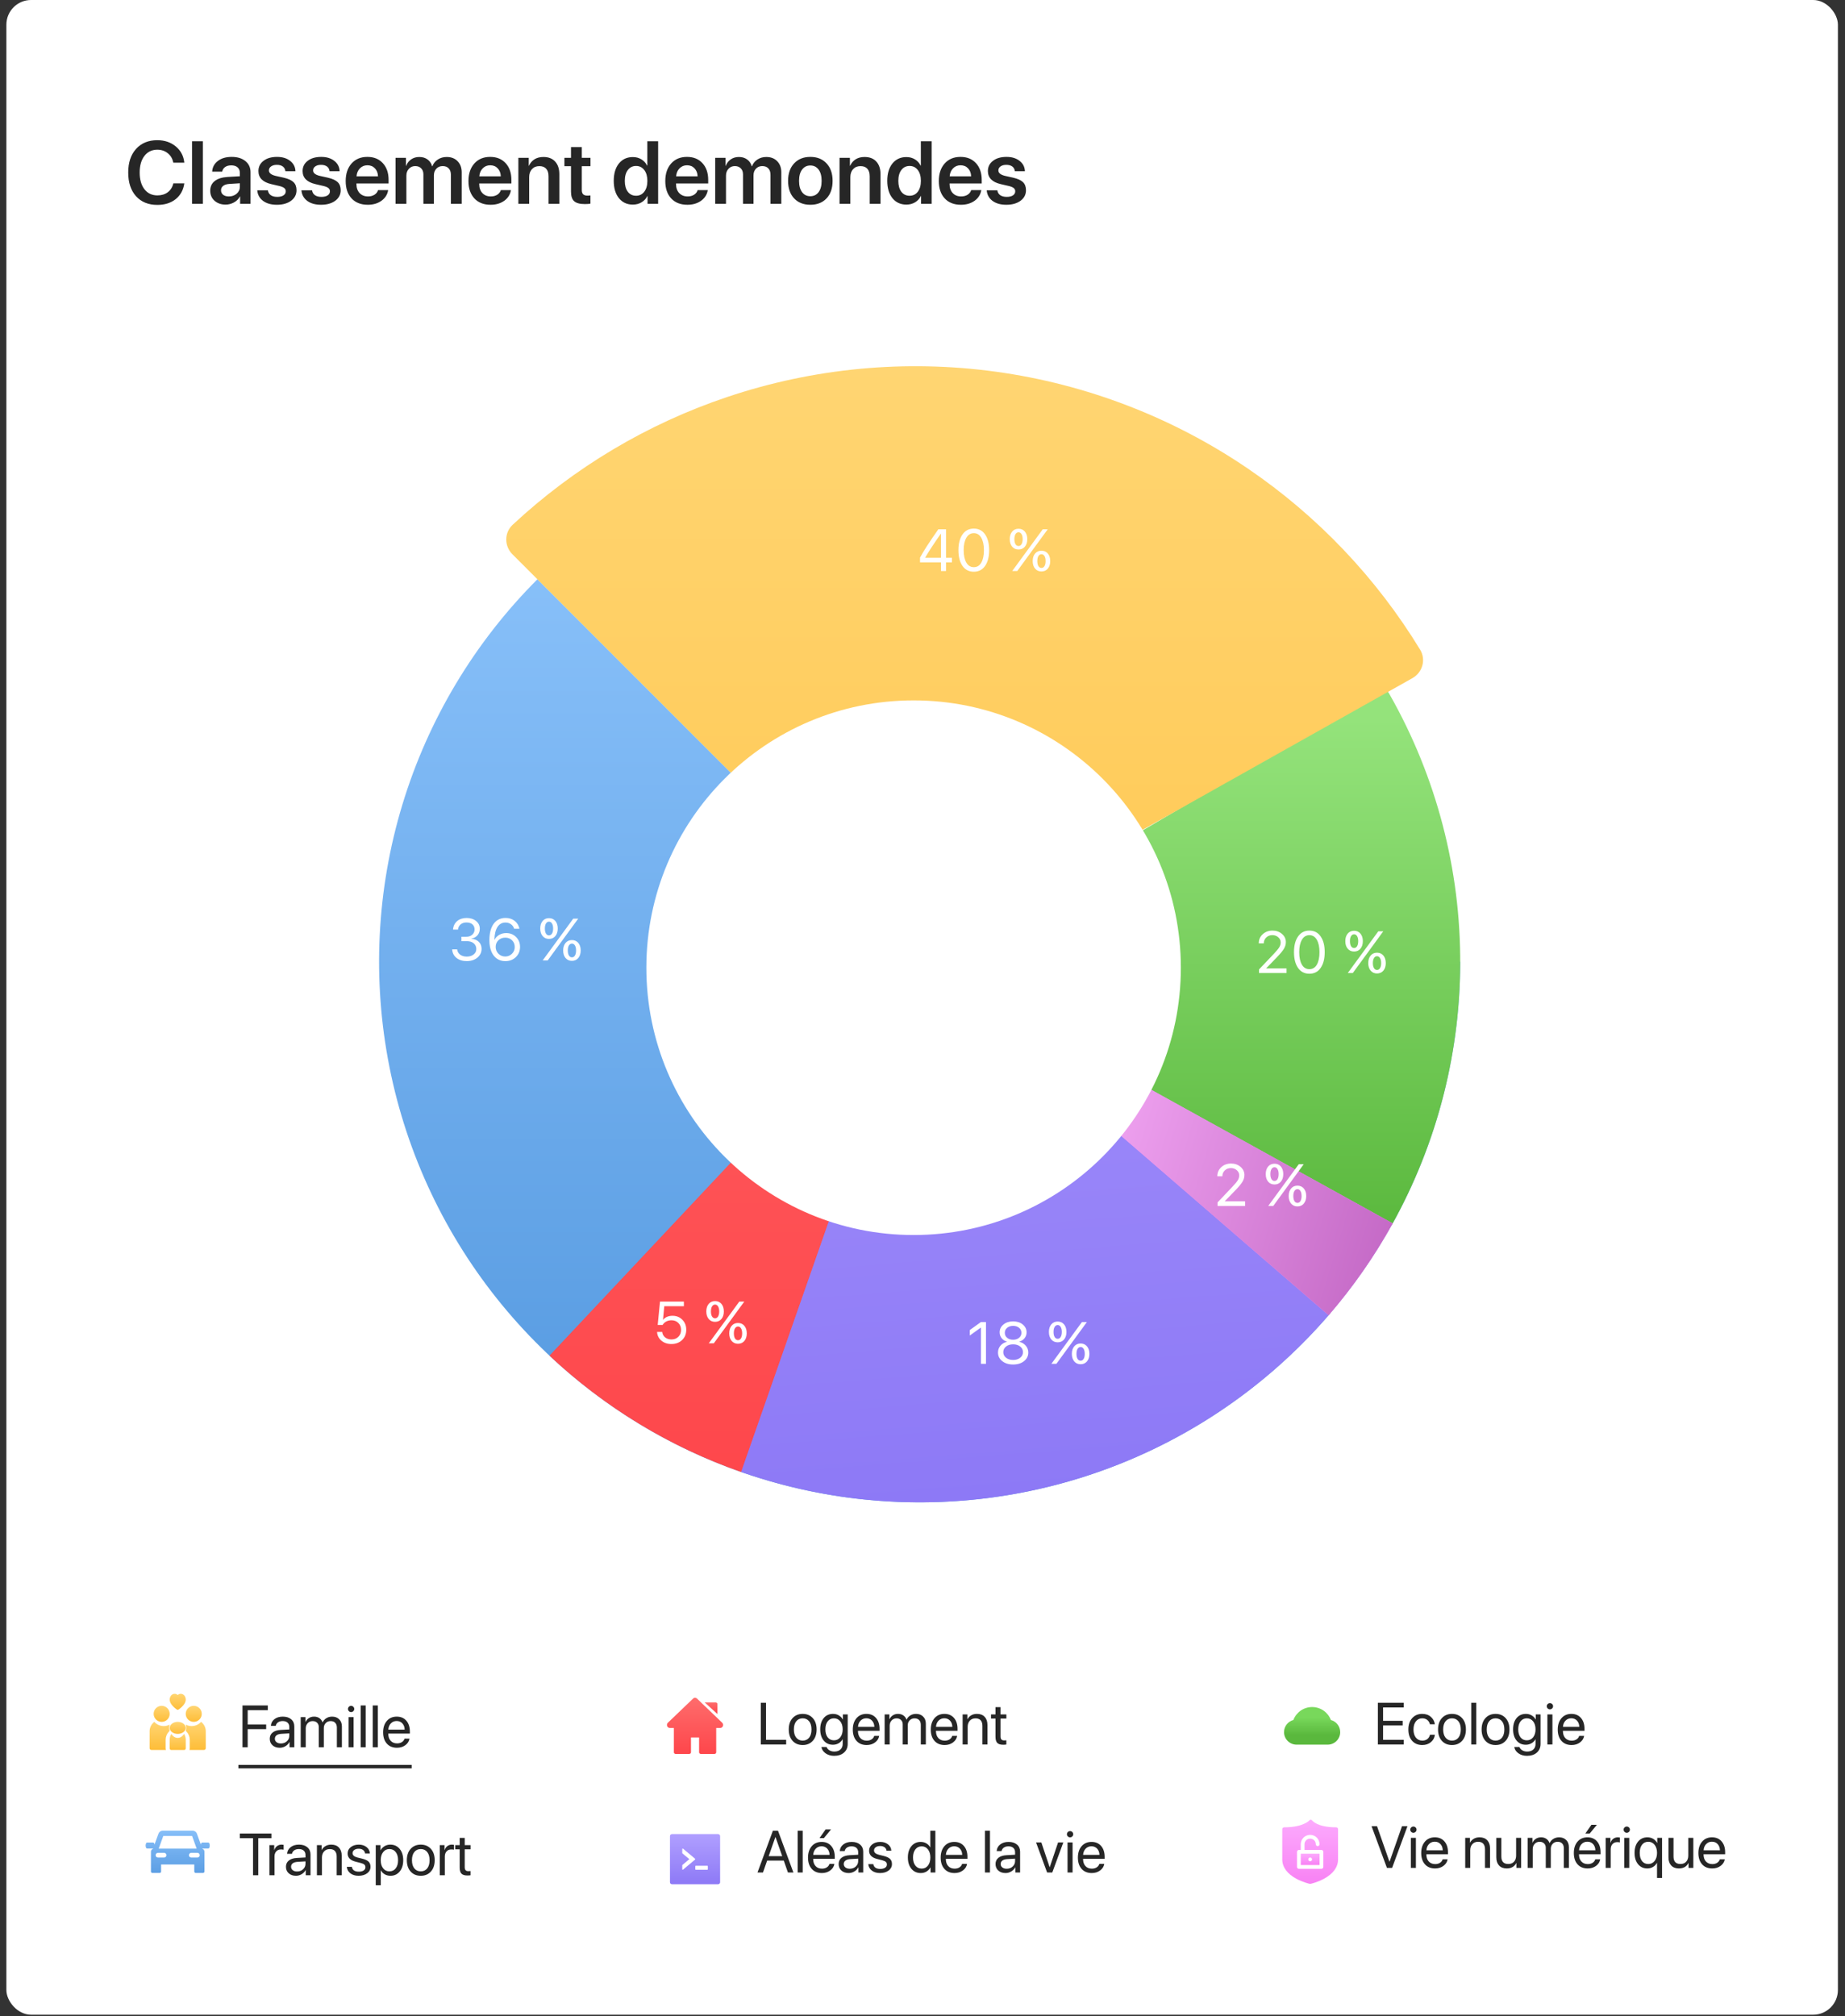 <svg width="173" height="189" viewBox="0 0 173 189" fill="none" xmlns="http://www.w3.org/2000/svg">
<rect x="0" y="0" width="173" height="189" fill="#333333" stroke="none"/>
<rect x="0.598" width="171.737" height="188.864" rx="2.315" fill="white"/>
<path d="M14.752 19.208C13.912 19.208 13.246 18.936 12.755 18.394C12.267 17.851 12.023 17.111 12.023 16.172C12.023 15.239 12.268 14.502 12.759 13.959C13.252 13.414 13.917 13.142 14.752 13.142C15.436 13.142 16.012 13.337 16.482 13.727C16.951 14.115 17.218 14.624 17.283 15.253H16.25C16.182 14.884 16.01 14.588 15.733 14.366C15.459 14.144 15.132 14.033 14.752 14.033C14.248 14.033 13.845 14.226 13.544 14.614C13.246 14.999 13.097 15.519 13.097 16.172C13.097 16.832 13.246 17.354 13.544 17.739C13.842 18.124 14.247 18.317 14.757 18.317C15.144 18.317 15.47 18.218 15.733 18.02C15.999 17.819 16.172 17.542 16.254 17.19H17.283C17.191 17.819 16.92 18.312 16.469 18.671C16.019 19.029 15.447 19.208 14.752 19.208ZM18.007 19.11V13.239H19.02V19.11H18.007ZM21.457 18.414C21.747 18.414 21.992 18.329 22.19 18.158C22.39 17.984 22.491 17.769 22.491 17.511V17.181L21.494 17.242C21.25 17.259 21.06 17.32 20.924 17.426C20.791 17.529 20.725 17.666 20.725 17.837C20.725 18.013 20.791 18.154 20.924 18.26C21.06 18.363 21.238 18.414 21.457 18.414ZM21.152 19.179C20.732 19.179 20.386 19.058 20.115 18.817C19.846 18.576 19.712 18.262 19.712 17.877C19.712 17.495 19.853 17.192 20.135 16.97C20.42 16.747 20.825 16.62 21.352 16.587L22.491 16.522V16.213C22.491 15.988 22.419 15.813 22.275 15.688C22.134 15.564 21.937 15.501 21.685 15.501C21.449 15.501 21.257 15.554 21.107 15.66C20.958 15.766 20.867 15.909 20.835 16.091H19.895C19.917 15.682 20.092 15.349 20.42 15.094C20.751 14.837 21.186 14.708 21.726 14.708C22.26 14.708 22.687 14.838 23.007 15.098C23.33 15.359 23.491 15.706 23.491 16.14V19.11H22.515V18.422H22.495C22.373 18.653 22.188 18.837 21.941 18.976C21.695 19.111 21.431 19.179 21.152 19.179ZM24.232 16.034C24.232 15.638 24.392 15.318 24.712 15.074C25.032 14.83 25.454 14.708 25.977 14.708C26.482 14.708 26.891 14.833 27.206 15.082C27.523 15.329 27.689 15.652 27.702 16.05H26.759C26.742 15.863 26.664 15.717 26.523 15.611C26.381 15.505 26.193 15.452 25.957 15.452C25.735 15.452 25.556 15.501 25.42 15.599C25.284 15.694 25.216 15.82 25.216 15.977C25.216 16.216 25.423 16.385 25.835 16.486L26.604 16.657C27.035 16.757 27.343 16.898 27.527 17.08C27.712 17.262 27.804 17.512 27.804 17.832C27.804 18.239 27.633 18.569 27.291 18.821C26.95 19.071 26.506 19.195 25.961 19.195C25.424 19.195 24.991 19.073 24.663 18.829C24.338 18.582 24.157 18.253 24.122 17.841H25.119C25.149 18.039 25.238 18.19 25.387 18.296C25.539 18.402 25.743 18.455 25.998 18.455C26.244 18.455 26.438 18.409 26.579 18.317C26.723 18.222 26.795 18.094 26.795 17.934C26.795 17.809 26.75 17.71 26.661 17.637C26.574 17.561 26.426 17.496 26.217 17.442L25.432 17.259C24.632 17.072 24.232 16.663 24.232 16.034ZM28.374 16.034C28.374 15.638 28.534 15.318 28.854 15.074C29.174 14.83 29.596 14.708 30.119 14.708C30.623 14.708 31.033 14.833 31.348 15.082C31.665 15.329 31.831 15.652 31.844 16.05H30.9C30.884 15.863 30.805 15.717 30.664 15.611C30.523 15.505 30.335 15.452 30.099 15.452C29.876 15.452 29.697 15.501 29.562 15.599C29.426 15.694 29.358 15.82 29.358 15.977C29.358 16.216 29.564 16.385 29.977 16.486L30.746 16.657C31.177 16.757 31.485 16.898 31.669 17.08C31.854 17.262 31.946 17.512 31.946 17.832C31.946 18.239 31.775 18.569 31.433 18.821C31.091 19.071 30.648 19.195 30.103 19.195C29.566 19.195 29.133 19.073 28.805 18.829C28.479 18.582 28.299 18.253 28.264 17.841H29.261C29.29 18.039 29.38 18.19 29.529 18.296C29.681 18.402 29.884 18.455 30.139 18.455C30.386 18.455 30.58 18.409 30.721 18.317C30.865 18.222 30.937 18.094 30.937 17.934C30.937 17.809 30.892 17.71 30.802 17.637C30.716 17.561 30.568 17.496 30.359 17.442L29.574 17.259C28.774 17.072 28.374 16.663 28.374 16.034ZM34.452 15.493C34.17 15.493 33.934 15.591 33.744 15.786C33.557 15.979 33.453 16.227 33.431 16.53H35.445C35.434 16.224 35.337 15.975 35.156 15.782C34.974 15.589 34.739 15.493 34.452 15.493ZM35.449 17.82H36.397C36.332 18.23 36.124 18.562 35.774 18.817C35.424 19.069 34.996 19.195 34.489 19.195C33.843 19.195 33.336 18.997 32.967 18.601C32.598 18.203 32.414 17.659 32.414 16.97C32.414 16.286 32.597 15.739 32.963 15.326C33.332 14.914 33.827 14.708 34.448 14.708C35.058 14.708 35.542 14.905 35.9 15.298C36.258 15.688 36.437 16.212 36.437 16.868V17.198H33.423V17.259C33.423 17.606 33.52 17.885 33.716 18.097C33.914 18.308 34.178 18.414 34.509 18.414C34.742 18.414 34.943 18.361 35.111 18.256C35.282 18.147 35.395 18.002 35.449 17.82ZM37.092 19.11V14.797H38.065V15.546H38.085C38.18 15.291 38.336 15.089 38.553 14.94C38.77 14.791 39.024 14.716 39.314 14.716C39.618 14.716 39.874 14.792 40.083 14.944C40.294 15.093 40.439 15.306 40.518 15.583H40.542C40.645 15.317 40.816 15.107 41.055 14.952C41.297 14.795 41.573 14.716 41.885 14.716C42.311 14.716 42.651 14.848 42.906 15.111C43.164 15.374 43.293 15.721 43.293 16.152V19.11H42.28V16.4C42.28 16.134 42.212 15.93 42.076 15.786C41.943 15.642 41.754 15.57 41.507 15.57C41.263 15.57 41.065 15.652 40.913 15.815C40.761 15.977 40.685 16.187 40.685 16.445V19.11H39.7V16.347C39.7 16.109 39.631 15.92 39.493 15.782C39.357 15.641 39.171 15.57 38.935 15.57C38.691 15.57 38.492 15.656 38.337 15.827C38.183 15.995 38.105 16.209 38.105 16.47V19.11H37.092ZM45.966 15.493C45.684 15.493 45.448 15.591 45.258 15.786C45.071 15.979 44.966 16.227 44.945 16.53H46.958C46.948 16.224 46.851 15.975 46.67 15.782C46.488 15.589 46.253 15.493 45.966 15.493ZM46.962 17.82H47.91C47.845 18.23 47.638 18.562 47.288 18.817C46.938 19.069 46.51 19.195 46.002 19.195C45.357 19.195 44.85 18.997 44.481 18.601C44.112 18.203 43.927 17.659 43.927 16.97C43.927 16.286 44.111 15.739 44.477 15.326C44.846 14.914 45.34 14.708 45.962 14.708C46.572 14.708 47.056 14.905 47.414 15.298C47.772 15.688 47.951 16.212 47.951 16.868V17.198H44.936V17.259C44.936 17.606 45.034 17.885 45.229 18.097C45.427 18.308 45.692 18.414 46.023 18.414C46.256 18.414 46.457 18.361 46.625 18.256C46.796 18.147 46.908 18.002 46.962 17.82ZM48.606 19.11V14.797H49.578V15.538H49.599C49.718 15.277 49.892 15.075 50.12 14.932C50.35 14.788 50.628 14.716 50.954 14.716C51.426 14.716 51.792 14.858 52.052 15.143C52.315 15.428 52.447 15.821 52.447 16.323V19.11H51.434V16.526C51.434 16.217 51.361 15.981 51.214 15.819C51.07 15.656 50.856 15.574 50.571 15.574C50.281 15.574 50.049 15.669 49.876 15.859C49.705 16.049 49.619 16.3 49.619 16.612V19.11H48.606ZM53.541 13.788H54.554V14.797H55.368V15.579H54.554V17.82C54.554 17.997 54.596 18.127 54.68 18.211C54.764 18.295 54.896 18.337 55.075 18.337C55.194 18.337 55.291 18.33 55.364 18.317V19.09C55.242 19.117 55.067 19.13 54.839 19.13C54.373 19.13 54.039 19.041 53.838 18.862C53.64 18.683 53.541 18.383 53.541 17.963V15.579H52.923V14.797H53.541V13.788ZM59.339 19.179C58.794 19.179 58.358 18.978 58.033 18.577C57.71 18.175 57.549 17.633 57.549 16.95C57.549 16.269 57.71 15.728 58.033 15.326C58.358 14.925 58.794 14.724 59.339 14.724C59.643 14.724 59.911 14.796 60.144 14.94C60.38 15.084 60.557 15.277 60.673 15.521H60.698V13.239H61.711V19.11H60.718V18.373H60.702C60.582 18.62 60.402 18.817 60.161 18.963C59.922 19.107 59.648 19.179 59.339 19.179ZM59.644 15.558C59.319 15.558 59.061 15.684 58.871 15.937C58.681 16.186 58.586 16.525 58.586 16.954C58.586 17.385 58.68 17.725 58.867 17.975C59.057 18.224 59.316 18.349 59.644 18.349C59.964 18.349 60.22 18.223 60.413 17.971C60.605 17.718 60.702 17.38 60.702 16.954C60.702 16.53 60.605 16.193 60.413 15.941C60.22 15.686 59.964 15.558 59.644 15.558ZM64.42 15.493C64.138 15.493 63.902 15.591 63.712 15.786C63.525 15.979 63.421 16.227 63.399 16.53H65.413C65.402 16.224 65.306 15.975 65.124 15.782C64.942 15.589 64.708 15.493 64.42 15.493ZM65.417 17.82H66.365C66.3 18.23 66.093 18.562 65.743 18.817C65.393 19.069 64.964 19.195 64.457 19.195C63.811 19.195 63.304 18.997 62.935 18.601C62.566 18.203 62.382 17.659 62.382 16.97C62.382 16.286 62.565 15.739 62.931 15.326C63.3 14.914 63.795 14.708 64.416 14.708C65.026 14.708 65.511 14.905 65.869 15.298C66.227 15.688 66.406 16.212 66.406 16.868V17.198H63.391V17.259C63.391 17.606 63.489 17.885 63.684 18.097C63.882 18.308 64.146 18.414 64.477 18.414C64.71 18.414 64.911 18.361 65.079 18.256C65.25 18.147 65.363 18.002 65.417 17.82ZM67.061 19.11V14.797H68.033V15.546H68.053C68.148 15.291 68.304 15.089 68.521 14.94C68.738 14.791 68.992 14.716 69.282 14.716C69.586 14.716 69.842 14.792 70.051 14.944C70.263 15.093 70.408 15.306 70.486 15.583H70.511C70.614 15.317 70.785 15.107 71.023 14.952C71.265 14.795 71.541 14.716 71.853 14.716C72.279 14.716 72.62 14.848 72.875 15.111C73.132 15.374 73.261 15.721 73.261 16.152V19.11H72.248V16.4C72.248 16.134 72.18 15.93 72.045 15.786C71.912 15.642 71.722 15.57 71.475 15.57C71.231 15.57 71.033 15.652 70.881 15.815C70.729 15.977 70.653 16.187 70.653 16.445V19.11H69.669V16.347C69.669 16.109 69.6 15.92 69.461 15.782C69.326 15.641 69.14 15.57 68.904 15.57C68.66 15.57 68.46 15.656 68.306 15.827C68.151 15.995 68.074 16.209 68.074 16.47V19.11H67.061ZM77.504 18.597C77.127 18.996 76.62 19.195 75.983 19.195C75.346 19.195 74.838 18.996 74.461 18.597C74.084 18.196 73.896 17.648 73.896 16.954C73.896 16.262 74.086 15.716 74.465 15.314C74.845 14.91 75.351 14.708 75.983 14.708C76.618 14.708 77.123 14.91 77.501 15.314C77.88 15.716 78.07 16.262 78.07 16.954C78.07 17.648 77.882 18.196 77.504 18.597ZM75.21 18.015C75.4 18.268 75.657 18.394 75.983 18.394C76.308 18.394 76.566 18.268 76.756 18.015C76.946 17.763 77.041 17.409 77.041 16.954C77.041 16.501 76.946 16.148 76.756 15.896C76.566 15.641 76.308 15.513 75.983 15.513C75.66 15.513 75.403 15.641 75.21 15.896C75.02 16.148 74.925 16.501 74.925 16.954C74.925 17.409 75.02 17.763 75.21 18.015ZM78.721 19.11V14.797H79.693V15.538H79.714C79.833 15.277 80.007 15.075 80.234 14.932C80.465 14.788 80.743 14.716 81.069 14.716C81.54 14.716 81.907 14.858 82.167 15.143C82.43 15.428 82.562 15.821 82.562 16.323V19.11H81.549V16.526C81.549 16.217 81.475 15.981 81.329 15.819C81.185 15.656 80.971 15.574 80.686 15.574C80.396 15.574 80.164 15.669 79.99 15.859C79.82 16.049 79.734 16.3 79.734 16.612V19.11H78.721ZM84.986 19.179C84.441 19.179 84.006 18.978 83.68 18.577C83.358 18.175 83.196 17.633 83.196 16.95C83.196 16.269 83.358 15.728 83.68 15.326C84.006 14.925 84.441 14.724 84.986 14.724C85.29 14.724 85.559 14.796 85.792 14.94C86.028 15.084 86.204 15.277 86.321 15.521H86.345V13.239H87.358V19.11H86.366V18.373H86.349C86.23 18.62 86.05 18.817 85.808 18.963C85.57 19.107 85.296 19.179 84.986 19.179ZM85.292 15.558C84.966 15.558 84.708 15.684 84.519 15.937C84.329 16.186 84.234 16.525 84.234 16.954C84.234 17.385 84.327 17.725 84.514 17.975C84.704 18.224 84.963 18.349 85.292 18.349C85.612 18.349 85.868 18.223 86.061 17.971C86.253 17.718 86.349 17.38 86.349 16.954C86.349 16.53 86.253 16.193 86.061 15.941C85.868 15.686 85.612 15.558 85.292 15.558ZM90.068 15.493C89.786 15.493 89.55 15.591 89.36 15.786C89.173 15.979 89.069 16.227 89.047 16.53H91.061C91.05 16.224 90.954 15.975 90.772 15.782C90.59 15.589 90.356 15.493 90.068 15.493ZM91.065 17.82H92.013C91.948 18.23 91.74 18.562 91.39 18.817C91.04 19.069 90.612 19.195 90.105 19.195C89.459 19.195 88.952 18.997 88.583 18.601C88.214 18.203 88.03 17.659 88.03 16.97C88.03 16.286 88.213 15.739 88.579 15.326C88.948 14.914 89.443 14.708 90.064 14.708C90.674 14.708 91.158 14.905 91.516 15.298C91.874 15.688 92.053 16.212 92.053 16.868V17.198H89.039V17.259C89.039 17.606 89.136 17.885 89.332 18.097C89.53 18.308 89.794 18.414 90.125 18.414C90.358 18.414 90.559 18.361 90.727 18.256C90.898 18.147 91.01 18.002 91.065 17.82ZM92.631 16.034C92.631 15.638 92.791 15.318 93.111 15.074C93.431 14.83 93.853 14.708 94.376 14.708C94.881 14.708 95.29 14.833 95.605 15.082C95.922 15.329 96.088 15.652 96.102 16.05H95.158C95.141 15.863 95.063 15.717 94.922 15.611C94.781 15.505 94.592 15.452 94.356 15.452C94.134 15.452 93.955 15.501 93.819 15.599C93.683 15.694 93.616 15.82 93.616 15.977C93.616 16.216 93.822 16.385 94.234 16.486L95.003 16.657C95.434 16.757 95.742 16.898 95.927 17.08C96.111 17.262 96.203 17.512 96.203 17.832C96.203 18.239 96.032 18.569 95.691 18.821C95.349 19.071 94.905 19.195 94.36 19.195C93.823 19.195 93.391 19.073 93.062 18.829C92.737 18.582 92.556 18.253 92.521 17.841H93.518C93.548 18.039 93.637 18.19 93.787 18.296C93.938 18.402 94.142 18.455 94.397 18.455C94.644 18.455 94.838 18.409 94.979 18.317C95.122 18.222 95.194 18.094 95.194 17.934C95.194 17.809 95.15 17.71 95.06 17.637C94.973 17.561 94.825 17.496 94.617 17.442L93.831 17.259C93.031 17.072 92.631 16.663 92.631 16.034Z" fill="#262626"/>
<path d="M73.715 163.095V163.535H71.339V159.621H71.827V163.095H73.715ZM75.266 163.584C74.872 163.584 74.556 163.453 74.317 163.19C74.078 162.926 73.959 162.571 73.959 162.124C73.959 161.678 74.078 161.323 74.317 161.061C74.556 160.797 74.872 160.665 75.266 160.665C75.659 160.665 75.974 160.797 76.213 161.061C76.452 161.323 76.571 161.678 76.571 162.124C76.571 162.569 76.452 162.924 76.213 163.188C75.974 163.452 75.659 163.584 75.266 163.584ZM74.662 162.892C74.812 163.076 75.013 163.169 75.266 163.169C75.519 163.169 75.72 163.077 75.868 162.895C76.017 162.71 76.091 162.454 76.091 162.124C76.091 161.795 76.017 161.539 75.868 161.357C75.72 161.172 75.519 161.08 75.266 161.08C75.013 161.08 74.812 161.172 74.662 161.357C74.513 161.541 74.439 161.797 74.439 162.124C74.439 162.452 74.513 162.708 74.662 162.892ZM78.196 163.142C78.442 163.142 78.639 163.048 78.79 162.859C78.94 162.671 79.015 162.423 79.015 162.114C79.015 161.803 78.94 161.553 78.79 161.365C78.639 161.175 78.442 161.08 78.196 161.08C77.951 161.08 77.756 161.174 77.61 161.362C77.465 161.549 77.393 161.799 77.393 162.114C77.393 162.428 77.465 162.679 77.61 162.865C77.756 163.049 77.951 163.142 78.196 163.142ZM78.212 164.598C77.903 164.598 77.637 164.519 77.415 164.362C77.192 164.207 77.061 164.009 77.021 163.768H77.507C77.554 163.898 77.642 164.002 77.772 164.08C77.903 164.158 78.055 164.197 78.231 164.197C78.473 164.197 78.664 164.132 78.803 164.004C78.944 163.876 79.015 163.706 79.015 163.494V163.049H79.004C78.915 163.205 78.791 163.329 78.632 163.421C78.473 163.511 78.296 163.557 78.101 163.557C77.741 163.557 77.452 163.425 77.236 163.163C77.019 162.901 76.91 162.551 76.91 162.114C76.91 161.672 77.019 161.321 77.236 161.059C77.454 160.796 77.746 160.665 78.112 160.665C78.31 160.665 78.49 160.711 78.649 160.804C78.808 160.896 78.934 161.024 79.028 161.189H79.036V160.714H79.487V163.478C79.487 163.816 79.371 164.087 79.139 164.292C78.908 164.496 78.599 164.598 78.212 164.598ZM81.233 161.075C81.015 161.075 80.833 161.151 80.688 161.303C80.545 161.453 80.467 161.646 80.452 161.883H81.985C81.979 161.644 81.908 161.45 81.77 161.3C81.633 161.15 81.454 161.075 81.233 161.075ZM81.974 162.727H82.438C82.396 162.976 82.266 163.181 82.047 163.342C81.83 163.503 81.569 163.584 81.263 163.584C80.86 163.584 80.543 163.453 80.311 163.193C80.08 162.933 79.964 162.58 79.964 162.135C79.964 161.694 80.08 161.339 80.311 161.069C80.544 160.8 80.855 160.665 81.242 160.665C81.621 160.665 81.921 160.793 82.142 161.048C82.363 161.303 82.473 161.644 82.473 162.073V162.252H80.45V162.279C80.45 162.55 80.524 162.767 80.672 162.93C80.82 163.093 81.021 163.174 81.274 163.174C81.451 163.174 81.602 163.133 81.727 163.052C81.852 162.971 81.934 162.862 81.974 162.727ZM82.95 163.535V160.714H83.395V161.164H83.406C83.475 161.011 83.579 160.889 83.718 160.801C83.857 160.71 84.02 160.665 84.206 160.665C84.398 160.665 84.562 160.712 84.7 160.806C84.837 160.898 84.937 161.03 84.998 161.202H85.009C85.087 161.034 85.203 160.903 85.359 160.809C85.516 160.713 85.694 160.665 85.893 160.665C86.172 160.665 86.394 160.749 86.56 160.917C86.729 161.084 86.813 161.307 86.813 161.587V163.535H86.341V161.696C86.341 161.502 86.289 161.352 86.186 161.246C86.085 161.137 85.941 161.083 85.755 161.083C85.569 161.083 85.416 161.145 85.296 161.27C85.177 161.393 85.117 161.55 85.117 161.742V163.535H84.645V161.644C84.645 161.474 84.593 161.339 84.488 161.238C84.383 161.134 84.243 161.083 84.068 161.083C83.882 161.083 83.727 161.148 83.604 161.278C83.483 161.408 83.422 161.571 83.422 161.766V163.535H82.95ZM88.546 161.075C88.327 161.075 88.145 161.151 88.001 161.303C87.858 161.453 87.779 161.646 87.765 161.883H89.297C89.292 161.644 89.22 161.45 89.083 161.3C88.945 161.15 88.766 161.075 88.546 161.075ZM89.286 162.727H89.75C89.709 162.976 89.578 163.181 89.359 163.342C89.142 163.503 88.881 163.584 88.576 163.584C88.172 163.584 87.855 163.453 87.624 163.193C87.392 162.933 87.276 162.58 87.276 162.135C87.276 161.694 87.392 161.339 87.624 161.069C87.857 160.8 88.167 160.665 88.554 160.665C88.934 160.665 89.234 160.793 89.454 161.048C89.675 161.303 89.785 161.644 89.785 162.073V162.252H87.762V162.279C87.762 162.55 87.836 162.767 87.984 162.93C88.133 163.093 88.333 163.174 88.587 163.174C88.764 163.174 88.915 163.133 89.04 163.052C89.164 162.971 89.246 162.862 89.286 162.727ZM90.263 163.535V160.714H90.707V161.164H90.718C90.8 161.007 90.916 160.885 91.068 160.798C91.22 160.71 91.402 160.665 91.613 160.665C91.921 160.665 92.16 160.758 92.332 160.945C92.504 161.129 92.59 161.382 92.59 161.704V163.535H92.118V161.788C92.118 161.558 92.064 161.384 91.955 161.265C91.847 161.143 91.685 161.083 91.47 161.083C91.247 161.083 91.069 161.155 90.935 161.3C90.802 161.445 90.735 161.636 90.735 161.875V163.535H90.263ZM93.344 160.033H93.816V160.714H94.364V161.102H93.816V162.778C93.816 162.906 93.844 163.001 93.9 163.063C93.956 163.123 94.045 163.152 94.166 163.152C94.242 163.152 94.307 163.148 94.361 163.139V163.535C94.299 163.549 94.2 163.557 94.063 163.557C93.804 163.557 93.62 163.499 93.509 163.383C93.399 163.267 93.344 163.074 93.344 162.803V161.102H92.924V160.714H93.344V160.033ZM73.883 175.535L73.49 174.415H71.933L71.54 175.535H71.027L72.47 171.621H72.953L74.396 175.535H73.883ZM72.703 172.215L72.077 174H73.346L72.719 172.215H72.703ZM74.794 175.535V171.621H75.266V175.535H74.794ZM77.035 173.075C76.816 173.075 76.634 173.151 76.49 173.303C76.347 173.453 76.268 173.646 76.254 173.883H77.786C77.781 173.644 77.709 173.45 77.572 173.3C77.434 173.15 77.255 173.075 77.035 173.075ZM77.775 174.727H78.239C78.197 174.976 78.067 175.181 77.848 175.342C77.632 175.503 77.37 175.584 77.065 175.584C76.661 175.584 76.344 175.453 76.113 175.193C75.881 174.933 75.765 174.58 75.765 174.135C75.765 173.694 75.881 173.339 76.113 173.069C76.346 172.8 76.656 172.665 77.043 172.665C77.423 172.665 77.723 172.793 77.943 173.048C78.164 173.303 78.274 173.644 78.274 174.073V174.252H76.251V174.279C76.251 174.55 76.325 174.767 76.473 174.93C76.622 175.093 76.822 175.174 77.075 175.174C77.253 175.174 77.404 175.133 77.528 175.052C77.653 174.971 77.735 174.862 77.775 174.727ZM77.257 172.307H76.845L77.415 171.494H77.924L77.257 172.307ZM79.682 175.182C79.904 175.182 80.091 175.114 80.241 174.976C80.393 174.837 80.469 174.666 80.469 174.463V174.233L79.715 174.279C79.525 174.292 79.377 174.338 79.272 174.417C79.169 174.497 79.118 174.604 79.118 174.737C79.118 174.871 79.169 174.979 79.272 175.06C79.376 175.142 79.512 175.182 79.682 175.182ZM79.576 175.584C79.296 175.584 79.069 175.506 78.895 175.35C78.724 175.195 78.638 174.991 78.638 174.737C78.638 174.495 78.726 174.302 78.903 174.157C79.082 174.012 79.335 173.931 79.66 173.913L80.469 173.867V173.631C80.469 173.459 80.414 173.324 80.306 173.227C80.197 173.129 80.045 173.08 79.85 173.08C79.671 173.08 79.526 173.12 79.413 173.2C79.301 173.277 79.23 173.387 79.199 173.528H78.743C78.76 173.276 78.868 173.07 79.069 172.909C79.272 172.747 79.535 172.665 79.861 172.665C80.192 172.665 80.454 172.748 80.648 172.915C80.843 173.081 80.941 173.304 80.941 173.585V175.535H80.493V175.049H80.482C80.397 175.21 80.272 175.34 80.108 175.437C79.943 175.535 79.766 175.584 79.576 175.584ZM81.491 173.492C81.491 173.25 81.589 173.052 81.784 172.898C81.981 172.743 82.234 172.665 82.543 172.665C82.835 172.665 83.077 172.743 83.27 172.898C83.464 173.054 83.566 173.251 83.577 173.49H83.127C83.11 173.352 83.049 173.245 82.942 173.167C82.837 173.089 82.699 173.05 82.527 173.05C82.355 173.05 82.217 173.089 82.112 173.167C82.007 173.243 81.955 173.343 81.955 173.468C81.955 173.66 82.111 173.795 82.424 173.875L82.861 173.981C83.145 174.053 83.344 174.147 83.46 174.263C83.578 174.377 83.636 174.538 83.636 174.746C83.636 174.991 83.532 175.193 83.322 175.35C83.112 175.506 82.843 175.584 82.514 175.584C82.206 175.584 81.952 175.508 81.751 175.356C81.553 175.202 81.441 175 81.415 174.748H81.887C81.939 175.048 82.158 175.199 82.543 175.199C82.733 175.199 82.883 175.161 82.994 175.087C83.106 175.011 83.162 174.909 83.162 174.781C83.162 174.68 83.128 174.599 83.061 174.539C82.996 174.48 82.885 174.429 82.728 174.388L82.231 174.26C81.738 174.133 81.491 173.878 81.491 173.492ZM86.335 175.584C85.974 175.584 85.682 175.451 85.459 175.185C85.239 174.919 85.128 174.566 85.128 174.124C85.128 173.685 85.239 173.332 85.459 173.067C85.68 172.799 85.968 172.665 86.324 172.665C86.523 172.665 86.701 172.71 86.859 172.801C87.016 172.891 87.137 173.015 87.222 173.172H87.233V171.621H87.705V175.535H87.255V175.057H87.247C87.154 175.222 87.03 175.351 86.872 175.445C86.715 175.538 86.536 175.584 86.335 175.584ZM86.425 173.08C86.175 173.08 85.977 173.175 85.831 173.365C85.684 173.553 85.611 173.806 85.611 174.124C85.611 174.445 85.684 174.699 85.831 174.887C85.977 175.075 86.175 175.169 86.425 175.169C86.669 175.169 86.865 175.074 87.013 174.884C87.162 174.692 87.236 174.439 87.236 174.124C87.236 173.81 87.161 173.558 87.011 173.368C86.862 173.176 86.667 173.08 86.425 173.08ZM89.473 173.075C89.255 173.075 89.073 173.151 88.928 173.303C88.785 173.453 88.707 173.646 88.692 173.883H90.225C90.219 173.644 90.148 173.45 90.01 173.3C89.873 173.15 89.694 173.075 89.473 173.075ZM90.214 174.727H90.678C90.636 174.976 90.506 175.181 90.287 175.342C90.07 175.503 89.809 175.584 89.503 175.584C89.1 175.584 88.783 175.453 88.551 175.193C88.32 174.933 88.204 174.58 88.204 174.135C88.204 173.694 88.32 173.339 88.551 173.069C88.784 172.8 89.095 172.665 89.482 172.665C89.861 172.665 90.161 172.793 90.382 173.048C90.603 173.303 90.713 173.644 90.713 174.073V174.252H88.69V174.279C88.69 174.55 88.764 174.767 88.912 174.93C89.06 175.093 89.261 175.174 89.514 175.174C89.691 175.174 89.842 175.133 89.967 175.052C90.092 174.971 90.174 174.862 90.214 174.727ZM92.354 175.535V171.621H92.826V175.535H92.354ZM94.394 175.182C94.616 175.182 94.802 175.114 94.952 174.976C95.104 174.837 95.18 174.666 95.18 174.463V174.233L94.426 174.279C94.236 174.292 94.089 174.338 93.984 174.417C93.881 174.497 93.829 174.604 93.829 174.737C93.829 174.871 93.881 174.979 93.984 175.06C94.087 175.142 94.224 175.182 94.394 175.182ZM94.288 175.584C94.007 175.584 93.781 175.506 93.607 175.35C93.435 175.195 93.349 174.991 93.349 174.737C93.349 174.495 93.438 174.302 93.615 174.157C93.794 174.012 94.046 173.931 94.372 173.913L95.18 173.867V173.631C95.18 173.459 95.126 173.324 95.017 173.227C94.909 173.129 94.757 173.08 94.562 173.08C94.383 173.08 94.237 173.12 94.125 173.2C94.013 173.277 93.942 173.387 93.911 173.528H93.455C93.471 173.276 93.58 173.07 93.781 172.909C93.983 172.747 94.247 172.665 94.573 172.665C94.903 172.665 95.166 172.748 95.359 172.915C95.554 173.081 95.652 173.304 95.652 173.585V175.535H95.204V175.049H95.194C95.109 175.21 94.984 175.34 94.819 175.437C94.655 175.535 94.478 175.584 94.288 175.584ZM99.704 172.714L98.668 175.535H98.185L97.147 172.714H97.643L98.421 175.033H98.432L99.213 172.714H99.704ZM100.1 175.535V172.714H100.572V175.535H100.1ZM100.336 172.239C100.257 172.239 100.188 172.21 100.13 172.153C100.072 172.095 100.043 172.026 100.043 171.946C100.043 171.865 100.072 171.796 100.13 171.74C100.188 171.682 100.257 171.654 100.336 171.654C100.418 171.654 100.487 171.682 100.545 171.74C100.603 171.796 100.632 171.865 100.632 171.946C100.632 172.026 100.603 172.095 100.545 172.153C100.487 172.21 100.418 172.239 100.336 172.239ZM102.341 173.075C102.122 173.075 101.94 173.151 101.795 173.303C101.653 173.453 101.574 173.646 101.559 173.883H103.092C103.087 173.644 103.015 173.45 102.878 173.3C102.74 173.15 102.561 173.075 102.341 173.075ZM103.081 174.727H103.545C103.503 174.976 103.373 175.181 103.154 175.342C102.937 175.503 102.676 175.584 102.37 175.584C101.967 175.584 101.65 175.453 101.418 175.193C101.187 174.933 101.071 174.58 101.071 174.135C101.071 173.694 101.187 173.339 101.418 173.069C101.652 172.8 101.962 172.665 102.349 172.665C102.729 172.665 103.029 172.793 103.249 173.048C103.47 173.303 103.58 173.644 103.58 174.073V174.252H101.557V174.279C101.557 174.55 101.631 174.767 101.779 174.93C101.927 175.093 102.128 175.174 102.381 175.174C102.559 175.174 102.71 175.133 102.834 175.052C102.959 174.971 103.041 174.862 103.081 174.727Z" fill="#262626"/>
<g clip-path="url(#clip0_745:3156)">
<path d="M67.716 161.491L65.353 159.226C65.25 159.127 65.093 159.127 64.99 159.226L62.627 161.491C62.544 161.57 62.517 161.693 62.557 161.803C62.598 161.914 62.697 161.985 62.809 161.985H63.187V164.254C63.187 164.344 63.256 164.417 63.341 164.417H64.636C64.722 164.417 64.791 164.344 64.791 164.254V162.876H65.552V164.254C65.552 164.344 65.621 164.417 65.707 164.417H67.002C67.087 164.417 67.157 164.344 67.157 164.254V161.985H67.534C67.647 161.985 67.745 161.914 67.786 161.803C67.826 161.693 67.799 161.57 67.716 161.491Z" fill="url(#paint0_linear_745:3156)"/>
<path d="M67.117 159.591H66.077L67.271 160.677V159.745C67.271 159.66 67.202 159.591 67.117 159.591Z" fill="url(#paint1_linear_745:3156)"/>
</g>
<g clip-path="url(#clip1_745:3156)">
<path d="M67.335 171.932H63.01C62.905 171.932 62.821 172.016 62.821 172.12V176.445C62.821 176.549 62.905 176.633 63.01 176.633H67.335C67.439 176.633 67.523 176.549 67.523 176.445V172.12C67.523 172.016 67.439 171.932 67.335 171.932ZM65.178 174.318L64.05 175.264C64.02 175.29 63.973 175.269 63.973 175.229V174.86C63.973 174.847 63.98 174.833 63.99 174.824L64.635 174.282L63.99 173.741C63.985 173.736 63.98 173.731 63.978 173.725C63.975 173.718 63.973 173.712 63.973 173.705V173.336C63.973 173.296 64.02 173.275 64.05 173.3L65.178 174.246C65.201 174.265 65.201 174.299 65.178 174.318ZM66.371 175.229C66.371 175.254 66.351 175.276 66.327 175.276H65.24C65.216 175.276 65.196 175.254 65.196 175.229V174.947C65.196 174.921 65.216 174.899 65.24 174.899H66.327C66.351 174.899 66.371 174.921 66.371 174.947V175.229Z" fill="url(#paint2_linear_745:3156)"/>
</g>
<path d="M23.225 163.791H22.736V159.877H25.112V160.316H23.225V161.662H24.958V162.096H23.225V163.791ZM26.338 163.438C26.561 163.438 26.747 163.37 26.897 163.232C27.049 163.093 27.125 162.922 27.125 162.72V162.489L26.371 162.535C26.181 162.548 26.034 162.594 25.929 162.673C25.826 162.753 25.774 162.86 25.774 162.993C25.774 163.127 25.826 163.235 25.929 163.316C26.032 163.398 26.168 163.438 26.338 163.438ZM26.233 163.84C25.952 163.84 25.725 163.762 25.552 163.606C25.38 163.451 25.294 163.247 25.294 162.993C25.294 162.751 25.383 162.558 25.56 162.413C25.739 162.268 25.991 162.187 26.317 162.169L27.125 162.123V161.887C27.125 161.715 27.071 161.58 26.962 161.483C26.854 161.385 26.702 161.336 26.506 161.336C26.328 161.336 26.182 161.376 26.07 161.456C25.958 161.533 25.886 161.643 25.855 161.784H25.4C25.416 161.532 25.525 161.326 25.725 161.165C25.928 161.003 26.192 160.921 26.517 160.921C26.848 160.921 27.11 161.004 27.304 161.171C27.499 161.337 27.597 161.56 27.597 161.841V163.791H27.149V163.305H27.138C27.053 163.466 26.929 163.596 26.764 163.693C26.6 163.791 26.422 163.84 26.233 163.84ZM28.196 163.791V160.97H28.641V161.42H28.652C28.721 161.267 28.825 161.145 28.964 161.057C29.103 160.966 29.266 160.921 29.452 160.921C29.644 160.921 29.808 160.968 29.946 161.062C30.083 161.155 30.183 161.287 30.244 161.458H30.255C30.333 161.29 30.449 161.159 30.605 161.065C30.762 160.969 30.94 160.921 31.139 160.921C31.418 160.921 31.64 161.005 31.806 161.174C31.974 161.34 32.059 161.563 32.059 161.843V163.791H31.587V161.952C31.587 161.758 31.535 161.608 31.432 161.502C31.331 161.393 31.187 161.339 31.001 161.339C30.814 161.339 30.662 161.401 30.542 161.526C30.423 161.649 30.363 161.806 30.363 161.998V163.791H29.891V161.9C29.891 161.73 29.839 161.595 29.734 161.494C29.629 161.39 29.489 161.339 29.314 161.339C29.128 161.339 28.973 161.404 28.85 161.534C28.729 161.664 28.668 161.827 28.668 162.022V163.791H28.196ZM32.685 163.791V160.97H33.157V163.791H32.685ZM32.921 160.495C32.842 160.495 32.773 160.467 32.715 160.409C32.657 160.351 32.628 160.282 32.628 160.203C32.628 160.121 32.657 160.052 32.715 159.996C32.773 159.939 32.842 159.91 32.921 159.91C33.002 159.91 33.072 159.939 33.13 159.996C33.188 160.052 33.217 160.121 33.217 160.203C33.217 160.282 33.188 160.351 33.13 160.409C33.072 160.467 33.002 160.495 32.921 160.495ZM33.819 163.791V159.877H34.291V163.791H33.819ZM34.953 163.791V159.877H35.425V163.791H34.953ZM37.193 161.331C36.974 161.331 36.792 161.407 36.648 161.559C36.505 161.709 36.426 161.902 36.412 162.139H37.944C37.939 161.9 37.867 161.706 37.73 161.556C37.593 161.406 37.414 161.331 37.193 161.331ZM37.933 162.983H38.397C38.356 163.232 38.225 163.437 38.007 163.598C37.79 163.759 37.528 163.84 37.223 163.84C36.82 163.84 36.502 163.71 36.271 163.449C36.039 163.189 35.924 162.836 35.924 162.391C35.924 161.95 36.039 161.595 36.271 161.325C36.504 161.056 36.814 160.921 37.201 160.921C37.581 160.921 37.881 161.049 38.102 161.304C38.322 161.559 38.432 161.9 38.432 162.329V162.508H36.409V162.535C36.409 162.806 36.483 163.023 36.632 163.186C36.78 163.349 36.98 163.43 37.234 163.43C37.411 163.43 37.562 163.389 37.687 163.308C37.811 163.227 37.894 163.118 37.933 162.983ZM24.215 175.791H23.726V172.316H22.492V171.877H25.449V172.316H24.215V175.791ZM25.267 175.791V172.97H25.712V173.431H25.723C25.77 173.274 25.854 173.15 25.975 173.06C26.098 172.967 26.242 172.921 26.406 172.921C26.444 172.921 26.507 172.928 26.596 172.94V173.399C26.545 173.381 26.461 173.372 26.344 173.372C26.161 173.372 26.015 173.432 25.904 173.553C25.794 173.674 25.739 173.834 25.739 174.033V175.791H25.267ZM27.857 175.438C28.08 175.438 28.266 175.37 28.416 175.232C28.568 175.093 28.644 174.922 28.644 174.72V174.489L27.89 174.535C27.7 174.548 27.552 174.594 27.448 174.673C27.345 174.753 27.293 174.86 27.293 174.993C27.293 175.127 27.345 175.235 27.448 175.316C27.551 175.398 27.687 175.438 27.857 175.438ZM27.751 175.84C27.471 175.84 27.244 175.762 27.071 175.606C26.899 175.451 26.813 175.247 26.813 174.993C26.813 174.751 26.902 174.558 27.079 174.413C27.258 174.268 27.51 174.187 27.835 174.169L28.644 174.123V173.887C28.644 173.715 28.59 173.58 28.481 173.483C28.372 173.385 28.221 173.336 28.025 173.336C27.846 173.336 27.701 173.376 27.589 173.456C27.477 173.533 27.405 173.643 27.374 173.784H26.919C26.935 173.532 27.044 173.326 27.244 173.165C27.447 173.003 27.711 172.921 28.036 172.921C28.367 172.921 28.629 173.004 28.823 173.171C29.018 173.337 29.116 173.56 29.116 173.841V175.791H28.668V175.305H28.657C28.572 175.466 28.448 175.596 28.283 175.693C28.119 175.791 27.941 175.84 27.751 175.84ZM29.715 175.791V172.97H30.16V173.42H30.171C30.252 173.263 30.369 173.141 30.521 173.054C30.673 172.966 30.854 172.921 31.066 172.921C31.373 172.921 31.613 173.014 31.785 173.201C31.956 173.385 32.042 173.638 32.042 173.96V175.791H31.57V174.044C31.57 173.815 31.516 173.64 31.408 173.521C31.299 173.4 31.137 173.339 30.922 173.339C30.7 173.339 30.522 173.411 30.388 173.556C30.254 173.701 30.187 173.892 30.187 174.131V175.791H29.715ZM32.596 173.749C32.596 173.506 32.693 173.308 32.889 173.155C33.086 172.999 33.339 172.921 33.648 172.921C33.939 172.921 34.181 172.999 34.375 173.155C34.568 173.31 34.67 173.507 34.681 173.746H34.231C34.215 173.608 34.153 173.501 34.047 173.423C33.942 173.345 33.803 173.306 33.632 173.306C33.46 173.306 33.322 173.345 33.217 173.423C33.112 173.499 33.059 173.599 33.059 173.724C33.059 173.916 33.216 174.051 33.529 174.131L33.965 174.237C34.249 174.309 34.449 174.403 34.565 174.519C34.682 174.633 34.741 174.794 34.741 175.002C34.741 175.248 34.636 175.449 34.426 175.606C34.217 175.762 33.947 175.84 33.618 175.84C33.311 175.84 33.057 175.764 32.856 175.612C32.657 175.458 32.545 175.256 32.52 175.004H32.992C33.044 175.304 33.263 175.455 33.648 175.455C33.838 175.455 33.988 175.417 34.098 175.343C34.21 175.267 34.266 175.165 34.266 175.037C34.266 174.936 34.233 174.855 34.166 174.795C34.101 174.736 33.99 174.685 33.832 174.644L33.336 174.516C32.842 174.39 32.596 174.134 32.596 173.749ZM36.602 172.921C36.963 172.921 37.255 173.054 37.475 173.32C37.697 173.586 37.809 173.939 37.809 174.38C37.809 174.82 37.698 175.173 37.478 175.441C37.257 175.707 36.969 175.84 36.613 175.84C36.414 175.84 36.236 175.795 36.078 175.704C35.921 175.614 35.8 175.49 35.715 175.333H35.704V176.732H35.232V172.97H35.679V173.447H35.69C35.779 173.285 35.903 173.156 36.062 173.062C36.221 172.968 36.401 172.921 36.602 172.921ZM36.51 175.425C36.761 175.425 36.96 175.331 37.106 175.143C37.253 174.955 37.326 174.701 37.326 174.38C37.326 174.06 37.253 173.806 37.106 173.618C36.96 173.43 36.761 173.336 36.51 173.336C36.267 173.336 36.072 173.432 35.924 173.624C35.775 173.815 35.701 174.068 35.701 174.38C35.701 174.695 35.775 174.948 35.924 175.14C36.072 175.33 36.267 175.425 36.51 175.425ZM39.455 175.84C39.061 175.84 38.744 175.709 38.506 175.446C38.267 175.182 38.148 174.827 38.148 174.38C38.148 173.934 38.267 173.579 38.506 173.317C38.744 173.053 39.061 172.921 39.455 172.921C39.847 172.921 40.163 173.053 40.402 173.317C40.64 173.579 40.76 173.934 40.76 174.38C40.76 174.825 40.64 175.18 40.402 175.444C40.163 175.708 39.847 175.84 39.455 175.84ZM38.85 175.148C39 175.333 39.202 175.425 39.455 175.425C39.708 175.425 39.909 175.333 40.057 175.151C40.206 174.966 40.28 174.71 40.28 174.38C40.28 174.051 40.206 173.796 40.057 173.613C39.909 173.428 39.708 173.336 39.455 173.336C39.202 173.336 39 173.428 38.85 173.613C38.702 173.797 38.628 174.053 38.628 174.38C38.628 174.708 38.702 174.964 38.85 175.148ZM41.237 175.791V172.97H41.682V173.431H41.693C41.74 173.274 41.824 173.15 41.945 173.06C42.068 172.967 42.212 172.921 42.376 172.921C42.414 172.921 42.477 172.928 42.566 172.94V173.399C42.516 173.381 42.431 173.372 42.314 173.372C42.131 173.372 41.985 173.432 41.874 173.553C41.764 173.674 41.709 173.834 41.709 174.033V175.791H41.237ZM43.103 172.289H43.575V172.97H44.123V173.358H43.575V175.034C43.575 175.163 43.603 175.257 43.659 175.319C43.715 175.379 43.804 175.408 43.925 175.408C44.001 175.408 44.066 175.404 44.12 175.395V175.791C44.059 175.805 43.959 175.813 43.822 175.813C43.563 175.813 43.379 175.755 43.269 175.639C43.158 175.523 43.103 175.33 43.103 175.059V173.358H42.683V172.97H43.103V172.289Z" fill="#262626"/>
<path d="M22.357 165.445H38.601V165.771H22.357V165.445Z" fill="#262626"/>
<g clip-path="url(#clip2_745:3156)">
<path d="M19.626 172.797C19.612 172.755 19.561 172.723 19.519 172.723C19.336 172.723 19.153 172.723 18.97 172.723C18.927 172.723 18.877 172.755 18.862 172.797C18.848 172.838 18.838 172.874 18.831 172.908L18.464 171.893C18.403 171.725 18.243 171.613 18.065 171.613H15.257C15.079 171.613 14.919 171.725 14.858 171.893L14.491 172.908C14.484 172.874 14.474 172.838 14.46 172.797C14.446 172.755 14.395 172.723 14.353 172.723C14.169 172.723 13.986 172.723 13.803 172.723C13.761 172.723 13.71 172.755 13.696 172.797C13.64 172.959 13.64 173.052 13.696 173.214C13.71 173.255 13.761 173.288 13.803 173.288C13.986 173.288 14.169 173.288 14.353 173.288C14.353 173.288 14.354 173.288 14.354 173.288L14.346 173.311C14.234 173.348 14.153 173.453 14.153 173.578V174.428V174.498V175.439C14.153 175.514 14.214 175.575 14.288 175.575H14.97C15.045 175.575 15.105 175.514 15.105 175.439V174.78H18.217V175.439C18.217 175.514 18.277 175.575 18.352 175.575H19.034C19.109 175.575 19.169 175.514 19.169 175.439V174.498V174.428V173.578C19.169 173.453 19.088 173.348 18.976 173.311L18.968 173.288C18.968 173.288 18.969 173.288 18.97 173.288C19.153 173.288 19.336 173.288 19.519 173.288C19.561 173.288 19.612 173.255 19.626 173.214C19.682 173.052 19.682 172.959 19.626 172.797ZM15.309 172.111H18.013L18.441 173.296H14.881L15.309 172.111ZM15.385 174.131H14.814C14.692 174.131 14.593 174.032 14.593 173.909C14.593 173.787 14.692 173.688 14.814 173.688H15.385C15.507 173.688 15.606 173.787 15.606 173.909C15.606 174.032 15.507 174.131 15.385 174.131ZM18.508 174.131H17.938C17.815 174.131 17.716 174.032 17.716 173.909C17.716 173.787 17.815 173.688 17.938 173.688H18.508C18.63 173.688 18.729 173.787 18.729 173.909C18.729 174.032 18.63 174.131 18.508 174.131Z" fill="url(#paint3_linear_745:3156)"/>
</g>
<g clip-path="url(#clip3_745:3156)">
<path d="M15.823 162.343L15.906 162.253C15.845 162.066 15.845 161.86 15.91 161.67C15.433 161.923 14.829 161.822 14.469 161.411C14.201 161.616 14.029 161.933 14.029 162.287V163.884C14.029 163.972 14.103 164.044 14.195 164.044H15.558C15.54 163.994 15.53 163.94 15.53 163.884V163.086C15.53 162.812 15.634 162.548 15.823 162.343Z" fill="url(#paint4_linear_745:3156)"/>
<path d="M15.159 161.411C15.575 161.411 15.912 161.075 15.912 160.659C15.912 160.244 15.575 159.907 15.159 159.907C14.744 159.907 14.407 160.244 14.407 160.659C14.407 161.075 14.744 161.411 15.159 161.411Z" fill="url(#paint5_linear_745:3156)"/>
<path d="M18.855 161.411C18.494 161.823 17.89 161.923 17.414 161.67C17.478 161.861 17.478 162.066 17.418 162.253L17.501 162.343C17.69 162.548 17.794 162.812 17.794 163.086V163.884C17.794 163.94 17.784 163.994 17.765 164.044H19.129C19.22 164.044 19.294 163.972 19.294 163.884V162.287C19.294 161.933 19.122 161.616 18.855 161.411Z" fill="url(#paint6_linear_745:3156)"/>
<path d="M18.166 161.411C18.581 161.411 18.918 161.075 18.918 160.659C18.918 160.244 18.581 159.907 18.166 159.907C17.75 159.907 17.414 160.244 17.414 160.659C17.414 161.075 17.75 161.411 18.166 161.411Z" fill="url(#paint7_linear_745:3156)"/>
<path d="M16.663 162.914C16.422 162.914 16.207 162.767 16.07 162.539C15.971 162.682 15.911 162.87 15.911 163.075V163.882C15.911 163.971 15.967 164.044 16.037 164.044H17.29C17.36 164.044 17.416 163.971 17.416 163.882V163.075C17.416 162.87 17.356 162.682 17.257 162.539C17.119 162.767 16.904 162.914 16.663 162.914Z" fill="url(#paint8_linear_745:3156)"/>
<path d="M16.663 162.539C17.079 162.539 17.416 162.287 17.416 161.975C17.416 161.664 17.079 161.411 16.663 161.411C16.248 161.411 15.911 161.664 15.911 161.975C15.911 162.287 16.248 162.539 16.663 162.539Z" fill="url(#paint9_linear_745:3156)"/>
<path d="M16.262 159.992C16.423 160.151 16.583 160.256 16.59 160.261C16.635 160.29 16.692 160.29 16.737 160.261C16.744 160.256 16.904 160.151 17.065 159.992C17.298 159.763 17.416 159.539 17.416 159.329C17.416 158.851 16.97 158.626 16.663 158.892C16.356 158.626 15.911 158.852 15.911 159.329C15.911 159.539 16.029 159.763 16.262 159.992Z" fill="url(#paint10_linear_745:3156)"/>
</g>
<path d="M131.625 163.096V163.535H129.2V159.621H131.625V160.061H129.688V161.316H131.524V161.75H129.688V163.096H131.625ZM134.541 161.639H134.079C134.043 161.476 133.963 161.343 133.838 161.238C133.715 161.133 133.555 161.08 133.358 161.08C133.112 161.08 132.914 161.175 132.764 161.365C132.614 161.553 132.539 161.806 132.539 162.125C132.539 162.448 132.614 162.703 132.764 162.89C132.916 163.076 133.116 163.169 133.363 163.169C133.553 163.169 133.71 163.122 133.833 163.028C133.957 162.932 134.041 162.798 134.082 162.626H134.546C134.51 162.909 134.382 163.139 134.164 163.318C133.947 163.495 133.679 163.584 133.361 163.584C132.967 163.584 132.651 163.454 132.414 163.193C132.177 162.931 132.059 162.575 132.059 162.125C132.059 161.682 132.177 161.328 132.414 161.064C132.651 160.798 132.965 160.665 133.355 160.665C133.692 160.665 133.965 160.76 134.174 160.95C134.386 161.14 134.508 161.37 134.541 161.639ZM136.149 163.584C135.755 163.584 135.438 163.453 135.2 163.191C134.961 162.927 134.842 162.571 134.842 162.125C134.842 161.678 134.961 161.324 135.2 161.061C135.438 160.797 135.755 160.665 136.149 160.665C136.541 160.665 136.857 160.797 137.096 161.061C137.334 161.324 137.454 161.678 137.454 162.125C137.454 162.57 137.334 162.924 137.096 163.188C136.857 163.452 136.541 163.584 136.149 163.584ZM135.544 162.892C135.694 163.077 135.896 163.169 136.149 163.169C136.402 163.169 136.603 163.078 136.751 162.895C136.899 162.711 136.974 162.454 136.974 162.125C136.974 161.796 136.899 161.54 136.751 161.357C136.603 161.173 136.402 161.08 136.149 161.08C135.896 161.08 135.694 161.173 135.544 161.357C135.396 161.542 135.322 161.797 135.322 162.125C135.322 162.452 135.396 162.708 135.544 162.892ZM137.955 163.535V159.621H138.427V163.535H137.955ZM140.234 163.584C139.84 163.584 139.523 163.453 139.284 163.191C139.046 162.927 138.926 162.571 138.926 162.125C138.926 161.678 139.046 161.324 139.284 161.061C139.523 160.797 139.84 160.665 140.234 160.665C140.626 160.665 140.942 160.797 141.18 161.061C141.419 161.324 141.538 161.678 141.538 162.125C141.538 162.57 141.419 162.924 141.18 163.188C140.942 163.452 140.626 163.584 140.234 163.584ZM139.629 162.892C139.779 163.077 139.981 163.169 140.234 163.169C140.487 163.169 140.688 163.078 140.836 162.895C140.984 162.711 141.058 162.454 141.058 162.125C141.058 161.796 140.984 161.54 140.836 161.357C140.688 161.173 140.487 161.08 140.234 161.08C139.981 161.08 139.779 161.173 139.629 161.357C139.481 161.542 139.406 161.797 139.406 162.125C139.406 162.452 139.481 162.708 139.629 162.892ZM143.163 163.142C143.409 163.142 143.607 163.048 143.757 162.86C143.907 162.672 143.982 162.423 143.982 162.114C143.982 161.803 143.907 161.553 143.757 161.365C143.607 161.175 143.409 161.08 143.163 161.08C142.919 161.08 142.724 161.174 142.577 161.363C142.433 161.549 142.36 161.799 142.36 162.114C142.36 162.428 142.433 162.679 142.577 162.865C142.724 163.05 142.919 163.142 143.163 163.142ZM143.179 164.598C142.87 164.598 142.604 164.52 142.382 164.362C142.159 164.207 142.028 164.009 141.989 163.768H142.474C142.521 163.899 142.61 164.003 142.74 164.08C142.87 164.158 143.023 164.197 143.198 164.197C143.441 164.197 143.631 164.133 143.771 164.004C143.912 163.876 143.982 163.706 143.982 163.494V163.05H143.971C143.883 163.205 143.759 163.329 143.6 163.421C143.441 163.512 143.263 163.557 143.068 163.557C142.708 163.557 142.42 163.426 142.203 163.164C141.986 162.901 141.877 162.551 141.877 162.114C141.877 161.673 141.986 161.321 142.203 161.059C142.422 160.797 142.714 160.665 143.079 160.665C143.278 160.665 143.457 160.712 143.616 160.804C143.775 160.896 143.902 161.024 143.996 161.189H144.004V160.714H144.454V163.478C144.454 163.816 144.338 164.088 144.107 164.292C143.875 164.496 143.566 164.598 143.179 164.598ZM145.094 163.535V160.714H145.566V163.535H145.094ZM145.33 160.24C145.251 160.24 145.182 160.211 145.124 160.153C145.066 160.095 145.037 160.026 145.037 159.947C145.037 159.865 145.066 159.797 145.124 159.741C145.182 159.683 145.251 159.654 145.33 159.654C145.412 159.654 145.481 159.683 145.539 159.741C145.597 159.797 145.626 159.865 145.626 159.947C145.626 160.026 145.597 160.095 145.539 160.153C145.481 160.211 145.412 160.24 145.33 160.24ZM147.335 161.075C147.116 161.075 146.934 161.151 146.789 161.303C146.647 161.453 146.568 161.646 146.553 161.883H148.086C148.08 161.645 148.009 161.45 147.872 161.3C147.734 161.15 147.555 161.075 147.335 161.075ZM148.075 162.727H148.539C148.497 162.976 148.367 163.182 148.148 163.343C147.931 163.503 147.67 163.584 147.364 163.584C146.961 163.584 146.644 163.454 146.412 163.193C146.181 162.933 146.065 162.58 146.065 162.136C146.065 161.694 146.181 161.339 146.412 161.07C146.646 160.8 146.956 160.665 147.343 160.665C147.722 160.665 148.023 160.793 148.243 161.048C148.464 161.303 148.574 161.645 148.574 162.073V162.252H146.551V162.279C146.551 162.551 146.625 162.768 146.773 162.93C146.921 163.093 147.122 163.174 147.375 163.174C147.552 163.174 147.703 163.134 147.828 163.052C147.953 162.971 148.035 162.862 148.075 162.727Z" fill="#262626"/>
<path d="M130.532 175.105H130.049L128.606 171.191H129.119L130.282 174.511H130.298L131.462 171.191H131.975L130.532 175.105ZM132.292 175.105V172.285H132.764V175.105H132.292ZM132.528 171.81C132.448 171.81 132.38 171.781 132.322 171.723C132.264 171.665 132.235 171.597 132.235 171.517C132.235 171.436 132.264 171.367 132.322 171.311C132.38 171.253 132.448 171.224 132.528 171.224C132.609 171.224 132.679 171.253 132.737 171.311C132.795 171.367 132.824 171.436 132.824 171.517C132.824 171.597 132.795 171.665 132.737 171.723C132.679 171.781 132.609 171.81 132.528 171.81ZM134.532 172.645C134.314 172.645 134.132 172.721 133.987 172.873C133.844 173.023 133.766 173.217 133.751 173.454H135.284C135.278 173.215 135.207 173.02 135.069 172.87C134.932 172.72 134.753 172.645 134.532 172.645ZM135.273 174.297H135.737C135.695 174.547 135.565 174.752 135.346 174.913C135.129 175.074 134.868 175.154 134.562 175.154C134.159 175.154 133.842 175.024 133.61 174.764C133.379 174.503 133.263 174.151 133.263 173.706C133.263 173.265 133.379 172.909 133.61 172.64C133.843 172.37 134.154 172.236 134.54 172.236C134.92 172.236 135.22 172.363 135.441 172.618C135.662 172.873 135.772 173.215 135.772 173.643V173.822H133.749V173.85C133.749 174.121 133.823 174.338 133.971 174.501C134.119 174.663 134.32 174.745 134.573 174.745C134.75 174.745 134.901 174.704 135.026 174.623C135.151 174.541 135.233 174.433 135.273 174.297ZM137.388 175.105V172.285H137.833V172.735H137.844C137.925 172.577 138.042 172.455 138.194 172.369C138.346 172.28 138.528 172.236 138.739 172.236C139.047 172.236 139.286 172.329 139.458 172.515C139.63 172.7 139.716 172.953 139.716 173.275V175.105H139.244V173.359C139.244 173.129 139.189 172.954 139.081 172.835C138.972 172.714 138.811 172.653 138.595 172.653C138.373 172.653 138.195 172.726 138.061 172.87C137.927 173.015 137.86 173.207 137.86 173.445V175.105H137.388ZM142.634 172.285V175.105H142.187V174.647H142.176C142 174.985 141.702 175.154 141.281 175.154C140.975 175.154 140.735 175.062 140.562 174.878C140.39 174.691 140.304 174.437 140.304 174.115V172.285H140.776V174.031C140.776 174.501 140.993 174.736 141.427 174.736C141.655 174.736 141.834 174.665 141.964 174.522C142.096 174.378 142.162 174.184 142.162 173.942V172.285H142.634ZM143.247 175.105V172.285H143.692V172.735H143.703C143.771 172.581 143.875 172.46 144.015 172.371C144.154 172.281 144.317 172.236 144.503 172.236C144.694 172.236 144.859 172.283 144.996 172.377C145.134 172.469 145.233 172.601 145.295 172.773H145.306C145.383 172.605 145.5 172.473 145.656 172.379C145.813 172.284 145.991 172.236 146.19 172.236C146.468 172.236 146.691 172.32 146.857 172.488C147.025 172.654 147.109 172.878 147.109 173.158V175.105H146.637V173.266C146.637 173.073 146.586 172.923 146.483 172.816C146.382 172.708 146.238 172.653 146.052 172.653C145.865 172.653 145.713 172.716 145.593 172.841C145.474 172.964 145.414 173.121 145.414 173.313V175.105H144.942V173.215C144.942 173.045 144.89 172.909 144.785 172.808C144.68 172.705 144.54 172.653 144.365 172.653C144.178 172.653 144.024 172.719 143.901 172.849C143.78 172.979 143.719 173.142 143.719 173.337V175.105H143.247ZM148.843 172.645C148.624 172.645 148.442 172.721 148.297 172.873C148.155 173.023 148.076 173.217 148.061 173.454H149.594C149.588 173.215 149.517 173.02 149.38 172.87C149.242 172.72 149.063 172.645 148.843 172.645ZM149.583 174.297H150.047C150.005 174.547 149.875 174.752 149.656 174.913C149.439 175.074 149.178 175.154 148.872 175.154C148.469 175.154 148.152 175.024 147.92 174.764C147.689 174.503 147.573 174.151 147.573 173.706C147.573 173.265 147.689 172.909 147.92 172.64C148.154 172.37 148.464 172.236 148.851 172.236C149.23 172.236 149.531 172.363 149.751 172.618C149.972 172.873 150.082 173.215 150.082 173.643V173.822H148.059V173.85C148.059 174.121 148.133 174.338 148.281 174.501C148.429 174.663 148.63 174.745 148.883 174.745C149.06 174.745 149.211 174.704 149.336 174.623C149.461 174.541 149.543 174.433 149.583 174.297ZM149.065 171.878H148.653L149.222 171.064H149.732L149.065 171.878ZM150.559 175.105V172.285H151.004V172.746H151.015C151.062 172.588 151.146 172.464 151.267 172.374C151.39 172.282 151.534 172.236 151.699 172.236C151.737 172.236 151.8 172.242 151.888 172.255V172.713C151.838 172.695 151.754 172.686 151.636 172.686C151.454 172.686 151.307 172.747 151.197 172.868C151.087 172.989 151.031 173.149 151.031 173.348V175.105H150.559ZM152.298 175.105V172.285H152.77V175.105H152.298ZM152.534 171.81C152.454 171.81 152.386 171.781 152.328 171.723C152.27 171.665 152.241 171.597 152.241 171.517C152.241 171.436 152.27 171.367 152.328 171.311C152.386 171.253 152.454 171.224 152.534 171.224C152.615 171.224 152.685 171.253 152.743 171.311C152.801 171.367 152.83 171.436 152.83 171.517C152.83 171.597 152.801 171.665 152.743 171.723C152.685 171.781 152.615 171.81 152.534 171.81ZM154.471 172.236C154.673 172.236 154.853 172.282 155.01 172.374C155.168 172.466 155.292 172.596 155.385 172.762H155.395V172.285H155.846V176.047H155.374V174.633H155.363C155.274 174.796 155.15 174.924 154.991 175.016C154.834 175.108 154.657 175.154 154.46 175.154C154.102 175.154 153.813 175.021 153.595 174.755C153.378 174.49 153.269 174.136 153.269 173.695C153.269 173.252 153.378 172.898 153.597 172.634C153.816 172.369 154.107 172.236 154.471 172.236ZM154.555 174.739C154.797 174.739 154.994 174.643 155.146 174.452C155.298 174.26 155.374 174.008 155.374 173.695C155.374 173.382 155.298 173.13 155.146 172.938C154.994 172.747 154.797 172.651 154.555 172.651C154.307 172.651 154.111 172.745 153.966 172.933C153.823 173.119 153.752 173.373 153.752 173.695C153.752 174.017 153.823 174.272 153.966 174.46C154.111 174.646 154.307 174.739 154.555 174.739ZM158.778 172.285V175.105H158.33V174.647H158.319C158.144 174.985 157.846 175.154 157.424 175.154C157.119 175.154 156.879 175.062 156.706 174.878C156.534 174.691 156.448 174.437 156.448 174.115V172.285H156.92V174.031C156.92 174.501 157.137 174.736 157.571 174.736C157.799 174.736 157.978 174.665 158.108 174.522C158.24 174.378 158.306 174.184 158.306 173.942V172.285H158.778ZM160.522 172.645C160.303 172.645 160.121 172.721 159.977 172.873C159.834 173.023 159.755 173.217 159.741 173.454H161.273C161.268 173.215 161.196 173.02 161.059 172.87C160.921 172.72 160.742 172.645 160.522 172.645ZM161.262 174.297H161.726C161.684 174.547 161.554 174.752 161.335 174.913C161.118 175.074 160.857 175.154 160.552 175.154C160.148 175.154 159.831 175.024 159.6 174.764C159.368 174.503 159.252 174.151 159.252 173.706C159.252 173.265 159.368 172.909 159.6 172.64C159.833 172.37 160.143 172.236 160.53 172.236C160.91 172.236 161.21 172.363 161.43 172.618C161.651 172.873 161.761 173.215 161.761 173.643V173.822H159.738V173.85C159.738 174.121 159.812 174.338 159.96 174.501C160.109 174.663 160.309 174.745 160.562 174.745C160.74 174.745 160.891 174.704 161.015 174.623C161.14 174.541 161.222 174.433 161.262 174.297Z" fill="#262626"/>
<g clip-path="url(#clip4_745:3156)">
<path d="M121.969 174.833H123.731V173.772H121.969V174.833ZM122.85 174.126C122.947 174.126 123.026 174.205 123.026 174.303C123.026 174.4 122.947 174.479 122.85 174.479C122.753 174.479 122.674 174.4 122.674 174.303C122.674 174.205 122.753 174.126 122.85 174.126Z" fill="url(#paint11_linear_745:3156)"/>
<path d="M125.289 171.298C124.361 171.298 123.8 171.124 123.492 170.979C123.178 170.83 123.06 170.681 123.049 170.667C122.985 170.567 122.845 170.558 122.769 170.654C122.759 170.665 122.616 170.82 122.271 170.973C121.939 171.121 121.346 171.298 120.41 171.298C120.313 171.298 120.234 171.377 120.234 171.474V174.303C120.234 175.022 120.688 175.649 121.546 176.115C122.129 176.432 122.781 176.601 122.85 176.601C122.912 176.601 123.556 176.44 124.154 176.115C125.012 175.649 125.466 175.022 125.466 174.303V171.474C125.466 171.377 125.387 171.298 125.289 171.298ZM124.083 175.01C124.083 175.107 124.004 175.187 123.907 175.187H121.793C121.695 175.187 121.616 175.107 121.616 175.01V173.596C121.616 173.498 121.695 173.419 121.793 173.419H121.969V172.883C121.969 172.414 122.342 172.005 122.855 172.005C123.338 172.005 123.73 172.399 123.73 172.883C123.73 172.98 123.651 173.059 123.554 173.059C123.457 173.059 123.378 172.98 123.378 172.883C123.378 172.606 123.16 172.358 122.845 172.358C122.556 172.358 122.322 172.593 122.322 172.883V173.419H123.907C124.004 173.419 124.083 173.498 124.083 173.596V175.01Z" fill="url(#paint12_linear_745:3156)"/>
</g>
<g clip-path="url(#clip5_745:3156)">
<path d="M124.793 161.236C124.523 160.526 123.838 160.022 123.034 160.022C122.231 160.022 121.545 160.526 121.276 161.236C120.772 161.368 120.4 161.826 120.4 162.372C120.4 163.022 120.926 163.548 121.575 163.548H124.491C125.14 163.548 125.666 163.022 125.666 162.372C125.666 161.828 125.295 161.369 124.793 161.236Z" fill="url(#paint13_linear_745:3156)"/>
</g>
<path d="M136.921 90.146C136.921 98.481 134.866 106.688 130.936 114.04C127.007 121.391 121.325 127.66 114.394 132.291C107.464 136.922 99.498 139.772 91.202 140.59C82.906 141.407 74.537 140.165 66.836 136.975C59.135 133.785 52.34 128.745 47.052 122.302C41.764 115.858 38.146 108.21 36.52 100.035C34.894 91.859 35.309 83.409 37.729 75.432C40.148 67.455 44.498 60.198 50.392 54.304L86.234 90.146H136.921Z" fill="url(#paint14_linear_745:3156)"/>
<path d="M129.923 64.446C134.405 72.066 136.817 80.725 136.918 89.565C137.019 98.405 134.807 107.117 130.501 114.837L86.234 90.146L129.923 64.446Z" fill="url(#paint15_linear_745:3156)"/>
<path d="M48.046 51.957C47.276 51.187 47.273 49.935 48.071 49.193C53.839 43.821 60.694 39.736 68.18 37.219C76.289 34.493 84.92 33.681 93.396 34.847C101.872 36.014 109.963 39.127 117.035 43.943C123.562 48.388 129.058 54.173 133.161 60.903C133.728 61.833 133.388 63.038 132.438 63.571L106.096 78.371C105.146 78.905 103.951 78.561 103.332 77.665C101.847 75.516 99.976 73.654 97.807 72.178C95.094 70.33 91.99 69.136 88.739 68.688C85.487 68.241 82.176 68.552 79.065 69.598C76.578 70.434 74.273 71.721 72.263 73.389C71.425 74.085 70.182 74.093 69.411 73.323L48.046 51.957Z" fill="url(#paint16_linear_745:3156)"/>
<path d="M88.234 53.53V52.716H86.267V52.274C86.435 51.961 86.649 51.604 86.907 51.203C87.168 50.801 87.527 50.272 87.984 49.616H88.706V52.287H89.259V52.716H88.706V53.53H88.234ZM86.75 52.277V52.287H88.234V50.023H88.225C87.54 51.001 87.048 51.752 86.75 52.277ZM91.312 53.595C90.859 53.595 90.504 53.414 90.249 53.052C89.996 52.689 89.869 52.195 89.869 51.571C89.869 50.953 89.997 50.462 90.252 50.099C90.509 49.733 90.862 49.551 91.312 49.551C91.763 49.551 92.114 49.732 92.368 50.096C92.622 50.458 92.75 50.948 92.75 51.569C92.75 52.193 92.623 52.686 92.37 53.05C92.117 53.413 91.764 53.595 91.312 53.595ZM90.61 52.74C90.776 53.026 91.01 53.169 91.312 53.169C91.614 53.169 91.848 53.027 92.012 52.743C92.177 52.457 92.259 52.067 92.259 51.571C92.259 51.083 92.176 50.696 92.009 50.41C91.843 50.123 91.611 49.979 91.312 49.979C91.014 49.979 90.781 50.123 90.613 50.41C90.444 50.698 90.36 51.084 90.36 51.569C90.36 52.064 90.444 52.455 90.61 52.74ZM96.1 49.833C96.25 50.01 96.325 50.246 96.325 50.541C96.325 50.835 96.25 51.071 96.1 51.249C95.95 51.426 95.751 51.514 95.503 51.514C95.256 51.514 95.057 51.426 94.907 51.249C94.757 51.071 94.681 50.835 94.681 50.541C94.681 50.246 94.757 50.01 94.907 49.833C95.057 49.656 95.256 49.567 95.503 49.567C95.751 49.567 95.95 49.656 96.1 49.833ZM95.219 51.013C95.289 51.127 95.384 51.184 95.503 51.184C95.623 51.184 95.717 51.127 95.785 51.013C95.856 50.897 95.891 50.74 95.891 50.541C95.891 50.342 95.856 50.185 95.785 50.072C95.717 49.956 95.623 49.898 95.503 49.898C95.384 49.898 95.289 49.956 95.219 50.072C95.15 50.185 95.115 50.342 95.115 50.541C95.115 50.74 95.15 50.897 95.219 51.013ZM95.384 53.53H94.912L96.423 51.466L97.776 49.616H98.243L96.773 51.628L95.384 53.53ZM98.251 51.889C98.401 52.066 98.476 52.302 98.476 52.597C98.476 52.891 98.401 53.127 98.251 53.304C98.101 53.482 97.902 53.57 97.654 53.57C97.406 53.57 97.208 53.482 97.058 53.304C96.907 53.127 96.832 52.891 96.832 52.597C96.832 52.302 96.907 52.066 97.058 51.889C97.208 51.712 97.406 51.623 97.654 51.623C97.902 51.623 98.101 51.712 98.251 51.889ZM97.369 53.069C97.44 53.182 97.535 53.239 97.654 53.239C97.773 53.239 97.868 53.182 97.936 53.069C98.007 52.953 98.042 52.795 98.042 52.597C98.042 52.398 98.007 52.241 97.936 52.127C97.868 52.012 97.773 51.954 97.654 51.954C97.535 51.954 97.44 52.012 97.369 52.127C97.301 52.241 97.266 52.398 97.266 52.597C97.266 52.795 97.301 52.953 97.369 53.069Z" fill="white"/>
<path d="M118.03 88.43C118.03 88.088 118.153 87.804 118.399 87.578C118.645 87.35 118.952 87.236 119.321 87.236C119.67 87.236 119.965 87.34 120.208 87.548C120.45 87.756 120.571 88.01 120.571 88.31C120.571 88.527 120.511 88.736 120.392 88.937C120.273 89.138 120.049 89.408 119.719 89.748L118.73 90.77V90.781H120.636V91.215H118.054V90.879L119.432 89.428C119.694 89.151 119.868 88.941 119.953 88.799C120.04 88.656 120.083 88.503 120.083 88.34C120.083 88.152 120.007 87.992 119.855 87.86C119.705 87.728 119.522 87.662 119.307 87.662C119.078 87.662 118.886 87.735 118.732 87.882C118.579 88.028 118.502 88.211 118.502 88.43V88.432H118.03V88.43ZM122.776 91.28C122.323 91.28 121.968 91.099 121.713 90.738C121.46 90.374 121.334 89.881 121.334 89.257C121.334 88.638 121.461 88.147 121.716 87.784C121.973 87.419 122.326 87.236 122.776 87.236C123.227 87.236 123.578 87.418 123.832 87.781C124.087 88.143 124.214 88.634 124.214 89.254C124.214 89.878 124.087 90.372 123.834 90.735C123.581 91.099 123.229 91.28 122.776 91.28ZM122.074 90.426C122.24 90.712 122.475 90.854 122.776 90.854C123.078 90.854 123.312 90.713 123.476 90.429C123.641 90.143 123.723 89.752 123.723 89.257C123.723 88.769 123.64 88.382 123.474 88.096C123.307 87.808 123.075 87.665 122.776 87.665C122.478 87.665 122.245 87.808 122.077 88.096C121.909 88.383 121.824 88.769 121.824 89.254C121.824 89.75 121.908 90.14 122.074 90.426ZM127.564 87.518C127.714 87.695 127.789 87.931 127.789 88.226C127.789 88.521 127.714 88.757 127.564 88.934C127.414 89.111 127.215 89.2 126.967 89.2C126.72 89.2 126.521 89.111 126.371 88.934C126.221 88.757 126.146 88.521 126.146 88.226C126.146 87.931 126.221 87.695 126.371 87.518C126.521 87.341 126.72 87.252 126.967 87.252C127.215 87.252 127.414 87.341 127.564 87.518ZM126.683 88.698C126.753 88.812 126.848 88.869 126.967 88.869C127.087 88.869 127.181 88.812 127.25 88.698C127.32 88.582 127.355 88.425 127.355 88.226C127.355 88.027 127.32 87.871 127.25 87.757C127.181 87.641 127.087 87.583 126.967 87.583C126.848 87.583 126.753 87.641 126.683 87.757C126.614 87.871 126.58 88.027 126.58 88.226C126.58 88.425 126.614 88.582 126.683 88.698ZM126.848 91.215H126.376L127.887 89.151L129.24 87.301H129.707L128.237 89.314L126.848 91.215ZM129.715 89.574C129.865 89.751 129.94 89.987 129.94 90.282C129.94 90.577 129.865 90.813 129.715 90.99C129.565 91.167 129.366 91.256 129.118 91.256C128.871 91.256 128.672 91.167 128.522 90.99C128.372 90.813 128.296 90.577 128.296 90.282C128.296 89.987 128.372 89.751 128.522 89.574C128.672 89.397 128.871 89.308 129.118 89.308C129.366 89.308 129.565 89.397 129.715 89.574ZM128.834 90.754C128.904 90.868 128.999 90.925 129.118 90.925C129.238 90.925 129.332 90.868 129.4 90.754C129.471 90.638 129.506 90.481 129.506 90.282C129.506 90.083 129.471 89.927 129.4 89.813C129.332 89.697 129.238 89.639 129.118 89.639C128.999 89.639 128.904 89.697 128.834 89.813C128.765 89.927 128.73 90.083 128.73 90.282C128.73 90.481 128.765 90.638 128.834 90.754Z" fill="white"/>
<path d="M69.522 137.999C62.824 135.66 56.692 131.941 51.522 127.083L86.234 90.146L69.522 137.999Z" fill="url(#paint17_linear_745:3156)"/>
<path d="M124.76 123.084C118.122 130.848 109.293 136.425 99.431 139.085C89.569 141.745 79.133 141.362 69.491 137.988L86.234 90.145L124.76 123.084Z" fill="url(#paint18_linear_745:3156)"/>
<path d="M130.586 114.684C128.888 117.754 126.875 120.639 124.581 123.293L86.234 90.145L130.586 114.684Z" fill="url(#paint19_linear_745:3156)"/>
<path d="M130.586 114.684C128.888 117.754 126.875 120.639 124.581 123.293L86.234 90.145L130.586 114.684Z" fill="url(#paint20_linear_745:3156)"/>
<circle cx="85.666" cy="90.715" r="25.059" fill="white"/>
<path d="M91.981 127.848V124.452H91.97L90.934 125.198V124.682L91.976 123.934H92.453V127.848H91.981ZM94.998 127.913C94.583 127.913 94.243 127.808 93.978 127.598C93.712 127.387 93.579 127.117 93.579 126.79C93.579 126.546 93.656 126.331 93.809 126.147C93.963 125.963 94.167 125.841 94.42 125.784V125.773C94.208 125.708 94.041 125.597 93.918 125.442C93.795 125.285 93.734 125.103 93.734 124.897C93.734 124.602 93.853 124.357 94.092 124.162C94.332 123.966 94.634 123.869 94.998 123.869C95.363 123.869 95.664 123.966 95.901 124.162C96.139 124.355 96.259 124.601 96.259 124.899C96.259 125.104 96.198 125.284 96.077 125.439C95.956 125.595 95.789 125.706 95.575 125.773V125.784C95.828 125.843 96.032 125.965 96.186 126.15C96.341 126.334 96.419 126.548 96.419 126.79C96.419 127.117 96.286 127.387 96.02 127.598C95.754 127.808 95.413 127.913 94.998 127.913ZM94.998 127.487C95.267 127.487 95.487 127.418 95.659 127.281C95.833 127.143 95.92 126.968 95.92 126.755C95.92 126.539 95.833 126.363 95.659 126.226C95.487 126.088 95.267 126.02 94.998 126.02C94.728 126.02 94.507 126.089 94.333 126.228C94.161 126.366 94.075 126.541 94.075 126.755C94.075 126.968 94.162 127.143 94.336 127.281C94.509 127.418 94.73 127.487 94.998 127.487ZM94.998 125.591C95.225 125.591 95.412 125.53 95.556 125.409C95.703 125.288 95.776 125.133 95.776 124.943C95.776 124.751 95.704 124.595 95.559 124.474C95.414 124.351 95.227 124.289 94.998 124.289C94.768 124.289 94.581 124.351 94.436 124.474C94.291 124.595 94.219 124.751 94.219 124.943C94.219 125.133 94.291 125.288 94.436 125.409C94.581 125.53 94.768 125.591 94.998 125.591ZM99.772 124.151C99.922 124.328 99.997 124.564 99.997 124.859C99.997 125.153 99.922 125.389 99.772 125.567C99.621 125.744 99.423 125.832 99.175 125.832C98.927 125.832 98.728 125.744 98.578 125.567C98.428 125.389 98.353 125.153 98.353 124.859C98.353 124.564 98.428 124.328 98.578 124.151C98.728 123.974 98.927 123.885 99.175 123.885C99.423 123.885 99.621 123.974 99.772 124.151ZM98.89 125.331C98.961 125.445 99.055 125.502 99.175 125.502C99.294 125.502 99.388 125.445 99.457 125.331C99.528 125.215 99.563 125.058 99.563 124.859C99.563 124.66 99.528 124.503 99.457 124.389C99.388 124.274 99.294 124.216 99.175 124.216C99.055 124.216 98.961 124.274 98.89 124.389C98.821 124.503 98.787 124.66 98.787 124.859C98.787 125.058 98.821 125.215 98.89 125.331ZM99.055 127.848H98.584L100.094 125.784L101.448 123.934H101.914L100.444 125.946L99.055 127.848ZM101.922 126.207C102.073 126.384 102.148 126.62 102.148 126.915C102.148 127.209 102.073 127.445 101.922 127.623C101.772 127.8 101.573 127.888 101.326 127.888C101.078 127.888 100.879 127.8 100.729 127.623C100.579 127.445 100.504 127.209 100.504 126.915C100.504 126.62 100.579 126.384 100.729 126.207C100.879 126.03 101.078 125.941 101.326 125.941C101.573 125.941 101.772 126.03 101.922 126.207ZM101.041 127.387C101.111 127.5 101.206 127.557 101.326 127.557C101.445 127.557 101.539 127.5 101.608 127.387C101.678 127.271 101.714 127.114 101.714 126.915C101.714 126.716 101.678 126.559 101.608 126.445C101.539 126.33 101.445 126.272 101.326 126.272C101.206 126.272 101.111 126.33 101.041 126.445C100.972 126.559 100.938 126.716 100.938 126.915C100.938 127.114 100.972 127.271 101.041 127.387Z" fill="white"/>
<path d="M114.144 110.266C114.144 109.925 114.267 109.641 114.513 109.415C114.759 109.187 115.066 109.073 115.435 109.073C115.784 109.073 116.08 109.177 116.322 109.385C116.564 109.593 116.685 109.847 116.685 110.147C116.685 110.364 116.626 110.573 116.506 110.774C116.387 110.974 116.163 111.245 115.834 111.585L114.844 112.607V112.618H116.75V113.052H114.168V112.716L115.546 111.264C115.808 110.988 115.982 110.778 116.067 110.635C116.154 110.492 116.197 110.34 116.197 110.177C116.197 109.989 116.121 109.829 115.969 109.697C115.819 109.565 115.637 109.499 115.421 109.499C115.192 109.499 115 109.572 114.846 109.718C114.693 109.865 114.616 110.048 114.616 110.266V110.269H114.144V110.266ZM120.103 109.355C120.253 109.532 120.328 109.768 120.328 110.063C120.328 110.358 120.253 110.594 120.103 110.771C119.953 110.948 119.754 111.037 119.507 111.037C119.259 111.037 119.06 110.948 118.91 110.771C118.76 110.594 118.685 110.358 118.685 110.063C118.685 109.768 118.76 109.532 118.91 109.355C119.06 109.178 119.259 109.089 119.507 109.089C119.754 109.089 119.953 109.178 120.103 109.355ZM119.222 110.535C119.292 110.649 119.387 110.706 119.507 110.706C119.626 110.706 119.72 110.649 119.789 110.535C119.859 110.419 119.894 110.262 119.894 110.063C119.894 109.864 119.859 109.708 119.789 109.594C119.72 109.478 119.626 109.42 119.507 109.42C119.387 109.42 119.292 109.478 119.222 109.594C119.153 109.708 119.119 109.864 119.119 110.063C119.119 110.262 119.153 110.419 119.222 110.535ZM119.387 113.052H118.915L120.426 110.988L121.779 109.138H122.246L120.776 111.151L119.387 113.052ZM122.254 111.411C122.404 111.588 122.479 111.824 122.479 112.119C122.479 112.414 122.404 112.65 122.254 112.827C122.104 113.004 121.905 113.093 121.657 113.093C121.41 113.093 121.211 113.004 121.061 112.827C120.911 112.65 120.836 112.414 120.836 112.119C120.836 111.824 120.911 111.588 121.061 111.411C121.211 111.234 121.41 111.145 121.657 111.145C121.905 111.145 122.104 111.234 122.254 111.411ZM121.373 112.591C121.443 112.705 121.538 112.762 121.657 112.762C121.777 112.762 121.871 112.705 121.94 112.591C122.01 112.475 122.045 112.318 122.045 112.119C122.045 111.92 122.01 111.764 121.94 111.65C121.871 111.534 121.777 111.476 121.657 111.476C121.538 111.476 121.443 111.534 121.373 111.65C121.304 111.764 121.27 111.92 121.27 112.119C121.27 112.318 121.304 112.475 121.373 112.591Z" fill="white"/>
<path d="M62.954 125.992C62.58 125.992 62.267 125.887 62.016 125.675C61.766 125.463 61.631 125.191 61.611 124.859H62.092C62.113 125.067 62.205 125.237 62.366 125.369C62.526 125.499 62.724 125.564 62.959 125.564C63.225 125.564 63.441 125.481 63.608 125.314C63.776 125.148 63.86 124.933 63.86 124.669C63.86 124.405 63.776 124.189 63.608 124.02C63.441 123.851 63.228 123.766 62.968 123.766C62.785 123.766 62.62 123.804 62.471 123.882C62.323 123.96 62.209 124.068 62.13 124.205H61.671L61.886 122.013H64.126V122.447H62.287L62.168 123.722H62.178C62.267 123.605 62.388 123.512 62.542 123.445C62.697 123.379 62.868 123.345 63.054 123.345C63.431 123.345 63.74 123.469 63.982 123.717C64.226 123.963 64.348 124.275 64.348 124.655C64.348 125.048 64.218 125.369 63.958 125.618C63.697 125.868 63.363 125.992 62.954 125.992ZM67.647 122.23C67.797 122.408 67.872 122.644 67.872 122.938C67.872 123.233 67.797 123.469 67.647 123.646C67.497 123.823 67.298 123.912 67.05 123.912C66.802 123.912 66.603 123.823 66.453 123.646C66.303 123.469 66.228 123.233 66.228 122.938C66.228 122.644 66.303 122.408 66.453 122.23C66.603 122.053 66.802 121.965 67.05 121.965C67.298 121.965 67.497 122.053 67.647 122.23ZM66.765 123.41C66.836 123.524 66.931 123.581 67.05 123.581C67.169 123.581 67.263 123.524 67.332 123.41C67.403 123.294 67.438 123.137 67.438 122.938C67.438 122.739 67.403 122.583 67.332 122.469C67.263 122.353 67.169 122.295 67.05 122.295C66.931 122.295 66.836 122.353 66.765 122.469C66.697 122.583 66.662 122.739 66.662 122.938C66.662 123.137 66.697 123.294 66.765 123.41ZM66.931 125.927H66.459L67.97 123.863L69.323 122.013H69.79L68.32 124.026L66.931 125.927ZM69.798 124.286C69.948 124.464 70.023 124.699 70.023 124.994C70.023 125.289 69.948 125.525 69.798 125.702C69.648 125.879 69.449 125.968 69.201 125.968C68.953 125.968 68.754 125.879 68.604 125.702C68.454 125.525 68.379 125.289 68.379 124.994C68.379 124.699 68.454 124.464 68.604 124.286C68.754 124.109 68.953 124.02 69.201 124.02C69.449 124.02 69.648 124.109 69.798 124.286ZM68.916 125.466C68.987 125.58 69.082 125.637 69.201 125.637C69.32 125.637 69.414 125.58 69.483 125.466C69.554 125.35 69.589 125.193 69.589 124.994C69.589 124.795 69.554 124.639 69.483 124.525C69.414 124.409 69.32 124.351 69.201 124.351C69.082 124.351 68.987 124.409 68.916 124.525C68.847 124.639 68.813 124.795 68.813 124.994C68.813 125.193 68.847 125.35 68.916 125.466Z" fill="white"/>
<path d="M43.264 88.225V87.813H43.733C43.957 87.813 44.141 87.749 44.284 87.621C44.426 87.49 44.498 87.326 44.498 87.127C44.498 86.928 44.432 86.77 44.3 86.652C44.168 86.535 43.981 86.476 43.739 86.476C43.514 86.476 43.332 86.536 43.191 86.655C43.05 86.774 42.968 86.937 42.947 87.143H42.477C42.504 86.81 42.633 86.546 42.862 86.348C43.094 86.151 43.393 86.053 43.76 86.053C44.113 86.053 44.406 86.148 44.639 86.338C44.872 86.527 44.989 86.769 44.989 87.062C44.989 87.306 44.916 87.511 44.772 87.677C44.627 87.844 44.432 87.949 44.186 87.992V88.003C44.483 88.021 44.718 88.116 44.894 88.288C45.069 88.458 45.157 88.68 45.157 88.955C45.157 89.174 45.096 89.371 44.973 89.546C44.85 89.722 44.683 89.857 44.474 89.953C44.264 90.049 44.031 90.097 43.776 90.097C43.371 90.097 43.045 89.996 42.797 89.793C42.55 89.591 42.417 89.325 42.399 88.996H42.868C42.889 89.2 42.981 89.365 43.142 89.489C43.303 89.612 43.512 89.674 43.771 89.674C44.03 89.674 44.242 89.608 44.408 89.476C44.577 89.344 44.661 89.176 44.661 88.971C44.661 88.742 44.579 88.56 44.417 88.426C44.256 88.292 44.035 88.225 43.755 88.225H43.264ZM47.376 90.1C47.083 90.1 46.824 90.024 46.6 89.872C46.376 89.718 46.203 89.5 46.082 89.218C45.954 88.921 45.889 88.563 45.889 88.141C45.889 87.481 46.023 86.968 46.288 86.601C46.556 86.234 46.929 86.05 47.408 86.05C47.741 86.05 48.025 86.142 48.26 86.327C48.495 86.511 48.644 86.757 48.708 87.064H48.211C48.159 86.887 48.059 86.746 47.913 86.641C47.767 86.535 47.596 86.481 47.403 86.481C47.076 86.481 46.823 86.621 46.644 86.902C46.465 87.182 46.37 87.582 46.361 88.103H46.37C46.458 87.912 46.602 87.758 46.801 87.642C47 87.526 47.22 87.469 47.463 87.469C47.835 87.469 48.144 87.592 48.39 87.838C48.638 88.083 48.762 88.392 48.762 88.762C48.762 89.149 48.631 89.469 48.369 89.722C48.108 89.974 47.777 90.1 47.376 90.1ZM46.736 89.405C46.909 89.579 47.121 89.666 47.37 89.666C47.62 89.666 47.832 89.58 48.005 89.408C48.179 89.236 48.266 89.026 48.266 88.779C48.266 88.522 48.182 88.311 48.016 88.147C47.85 87.98 47.637 87.897 47.379 87.897C47.12 87.897 46.905 87.979 46.733 88.144C46.563 88.308 46.478 88.516 46.478 88.765C46.478 89.016 46.564 89.23 46.736 89.405ZM52.074 86.335C52.224 86.512 52.299 86.748 52.299 87.043C52.299 87.338 52.224 87.573 52.074 87.751C51.924 87.928 51.725 88.016 51.477 88.016C51.23 88.016 51.031 87.928 50.881 87.751C50.73 87.573 50.656 87.338 50.656 87.043C50.656 86.748 50.73 86.512 50.881 86.335C51.031 86.158 51.23 86.069 51.477 86.069C51.725 86.069 51.924 86.158 52.074 86.335ZM51.193 87.515C51.263 87.629 51.358 87.686 51.477 87.686C51.597 87.686 51.691 87.629 51.759 87.515C51.83 87.399 51.865 87.242 51.865 87.043C51.865 86.844 51.83 86.688 51.759 86.573C51.691 86.458 51.597 86.4 51.477 86.4C51.358 86.4 51.263 86.458 51.193 86.573C51.124 86.688 51.09 86.844 51.09 87.043C51.09 87.242 51.124 87.399 51.193 87.515ZM51.358 90.032H50.886L52.397 87.968L53.75 86.118H54.217L52.747 88.13L51.358 90.032ZM54.225 88.391C54.375 88.568 54.45 88.804 54.45 89.099C54.45 89.393 54.375 89.629 54.225 89.807C54.075 89.984 53.876 90.072 53.628 90.072C53.38 90.072 53.182 89.984 53.032 89.807C52.881 89.629 52.806 89.393 52.806 89.099C52.806 88.804 52.881 88.568 53.032 88.391C53.182 88.214 53.38 88.125 53.628 88.125C53.876 88.125 54.075 88.214 54.225 88.391ZM53.343 89.571C53.414 89.685 53.509 89.742 53.628 89.742C53.748 89.742 53.842 89.685 53.91 89.571C53.981 89.455 54.016 89.298 54.016 89.099C54.016 88.9 53.981 88.743 53.91 88.629C53.842 88.514 53.748 88.456 53.628 88.456C53.509 88.456 53.414 88.514 53.343 88.629C53.275 88.743 53.24 88.9 53.24 89.099C53.24 89.298 53.275 89.455 53.343 89.571Z" fill="white"/>
<defs>
<linearGradient id="paint0_linear_745:3156" x1="65.172" y1="159.151" x2="65.172" y2="164.417" gradientUnits="userSpaceOnUse">
<stop stop-color="#FE6C6C"/>
<stop offset="1" stop-color="#FE464B"/>
</linearGradient>
<linearGradient id="paint1_linear_745:3156" x1="66.674" y1="159.591" x2="66.674" y2="160.677" gradientUnits="userSpaceOnUse">
<stop stop-color="#FE6C6C"/>
<stop offset="1" stop-color="#FE464B"/>
</linearGradient>
<linearGradient id="paint2_linear_745:3156" x1="65.172" y1="171.932" x2="65.172" y2="176.633" gradientUnits="userSpaceOnUse">
<stop stop-color="#B09FFF"/>
<stop offset="1" stop-color="#8D79F6"/>
</linearGradient>
<linearGradient id="paint3_linear_745:3156" x1="16.661" y1="171.613" x2="16.661" y2="175.575" gradientUnits="userSpaceOnUse">
<stop stop-color="#86BEF8"/>
<stop offset="1" stop-color="#5D9FE4"/>
</linearGradient>
<linearGradient id="paint4_linear_745:3156" x1="14.97" y1="161.411" x2="14.97" y2="164.044" gradientUnits="userSpaceOnUse">
<stop stop-color="#FFD572"/>
<stop offset="1" stop-color="#FEBD38"/>
</linearGradient>
<linearGradient id="paint5_linear_745:3156" x1="15.159" y1="159.907" x2="15.159" y2="161.411" gradientUnits="userSpaceOnUse">
<stop stop-color="#FFD572"/>
<stop offset="1" stop-color="#FEBD38"/>
</linearGradient>
<linearGradient id="paint6_linear_745:3156" x1="18.354" y1="161.411" x2="18.354" y2="164.044" gradientUnits="userSpaceOnUse">
<stop stop-color="#FFD572"/>
<stop offset="1" stop-color="#FEBD38"/>
</linearGradient>
<linearGradient id="paint7_linear_745:3156" x1="18.166" y1="159.907" x2="18.166" y2="161.411" gradientUnits="userSpaceOnUse">
<stop stop-color="#FFD572"/>
<stop offset="1" stop-color="#FEBD38"/>
</linearGradient>
<linearGradient id="paint8_linear_745:3156" x1="16.663" y1="162.539" x2="16.663" y2="164.044" gradientUnits="userSpaceOnUse">
<stop stop-color="#FFD572"/>
<stop offset="1" stop-color="#FEBD38"/>
</linearGradient>
<linearGradient id="paint9_linear_745:3156" x1="16.663" y1="161.411" x2="16.663" y2="162.539" gradientUnits="userSpaceOnUse">
<stop stop-color="#FFD572"/>
<stop offset="1" stop-color="#FEBD38"/>
</linearGradient>
<linearGradient id="paint10_linear_745:3156" x1="16.663" y1="158.779" x2="16.663" y2="160.283" gradientUnits="userSpaceOnUse">
<stop stop-color="#FFD572"/>
<stop offset="1" stop-color="#FEBD38"/>
</linearGradient>
<linearGradient id="paint11_linear_745:3156" x1="122.85" y1="173.772" x2="122.85" y2="174.833" gradientUnits="userSpaceOnUse">
<stop stop-color="#FCAAFD"/>
<stop offset="1" stop-color="#F882F4"/>
</linearGradient>
<linearGradient id="paint12_linear_745:3156" x1="122.85" y1="170.587" x2="122.85" y2="176.601" gradientUnits="userSpaceOnUse">
<stop stop-color="#FCAAFD"/>
<stop offset="1" stop-color="#F882F4"/>
</linearGradient>
<linearGradient id="paint13_linear_745:3156" x1="125.074" y1="160.992" x2="125.074" y2="162.676" gradientUnits="userSpaceOnUse">
<stop stop-color="#78D85B"/>
<stop offset="1" stop-color="#5AB83D"/>
</linearGradient>
<linearGradient id="paint14_linear_745:3156" x1="86.234" y1="39.458" x2="86.234" y2="140.834" gradientUnits="userSpaceOnUse">
<stop stop-color="#90C6FD"/>
<stop offset="1" stop-color="#5398DF"/>
</linearGradient>
<linearGradient id="paint15_linear_745:3156" x1="125.531" y1="67.365" x2="125.531" y2="115.774" gradientUnits="userSpaceOnUse">
<stop stop-color="#94E37B"/>
<stop offset="1" stop-color="#5AB83D"/>
</linearGradient>
<linearGradient id="paint16_linear_745:3156" x1="85.84" y1="34.33" x2="85.84" y2="145.172" gradientUnits="userSpaceOnUse">
<stop stop-color="#FFD572"/>
<stop offset="1" stop-color="#FEBD38"/>
</linearGradient>
<linearGradient id="paint17_linear_745:3156" x1="86.234" y1="39.458" x2="86.234" y2="140.834" gradientUnits="userSpaceOnUse">
<stop stop-color="#FE6C6C"/>
<stop offset="1" stop-color="#FE464B"/>
</linearGradient>
<linearGradient id="paint18_linear_745:3156" x1="82.282" y1="39.612" x2="90.185" y2="140.679" gradientUnits="userSpaceOnUse">
<stop stop-color="#B09FFF"/>
<stop offset="1" stop-color="#8D79F6"/>
</linearGradient>
<linearGradient id="paint19_linear_745:3156" x1="72.223" y1="41.433" x2="100.244" y2="138.858" gradientUnits="userSpaceOnUse">
<stop stop-color="#FCA5FC"/>
<stop offset="1" stop-color="#F886F5"/>
</linearGradient>
<linearGradient id="paint20_linear_745:3156" x1="108.085" y1="97.478" x2="162.284" y2="114.107" gradientUnits="userSpaceOnUse">
<stop stop-color="#EC9EED"/>
<stop offset="1" stop-color="#992F9B"/>
</linearGradient>
<clipPath id="clip0_745:3156">
<rect width="6.018" height="6.018" fill="white" transform="translate(62.163 158.776)"/>
</clipPath>
<clipPath id="clip1_745:3156">
<rect width="6.018" height="6.018" fill="white" transform="translate(62.163 171.274)"/>
</clipPath>
<clipPath id="clip2_745:3156">
<rect width="6.014" height="6.014" fill="white" transform="translate(13.653 170.587)"/>
</clipPath>
<clipPath id="clip3_745:3156">
<rect width="6.018" height="6.018" fill="white" transform="translate(13.653 158.402)"/>
</clipPath>
<clipPath id="clip4_745:3156">
<rect width="6.014" height="6.014" fill="white" transform="translate(119.835 170.587)"/>
</clipPath>
<clipPath id="clip5_745:3156">
<rect width="6.018" height="6.018" fill="white" transform="translate(120.025 158.776)"/>
</clipPath>
</defs>
</svg>
